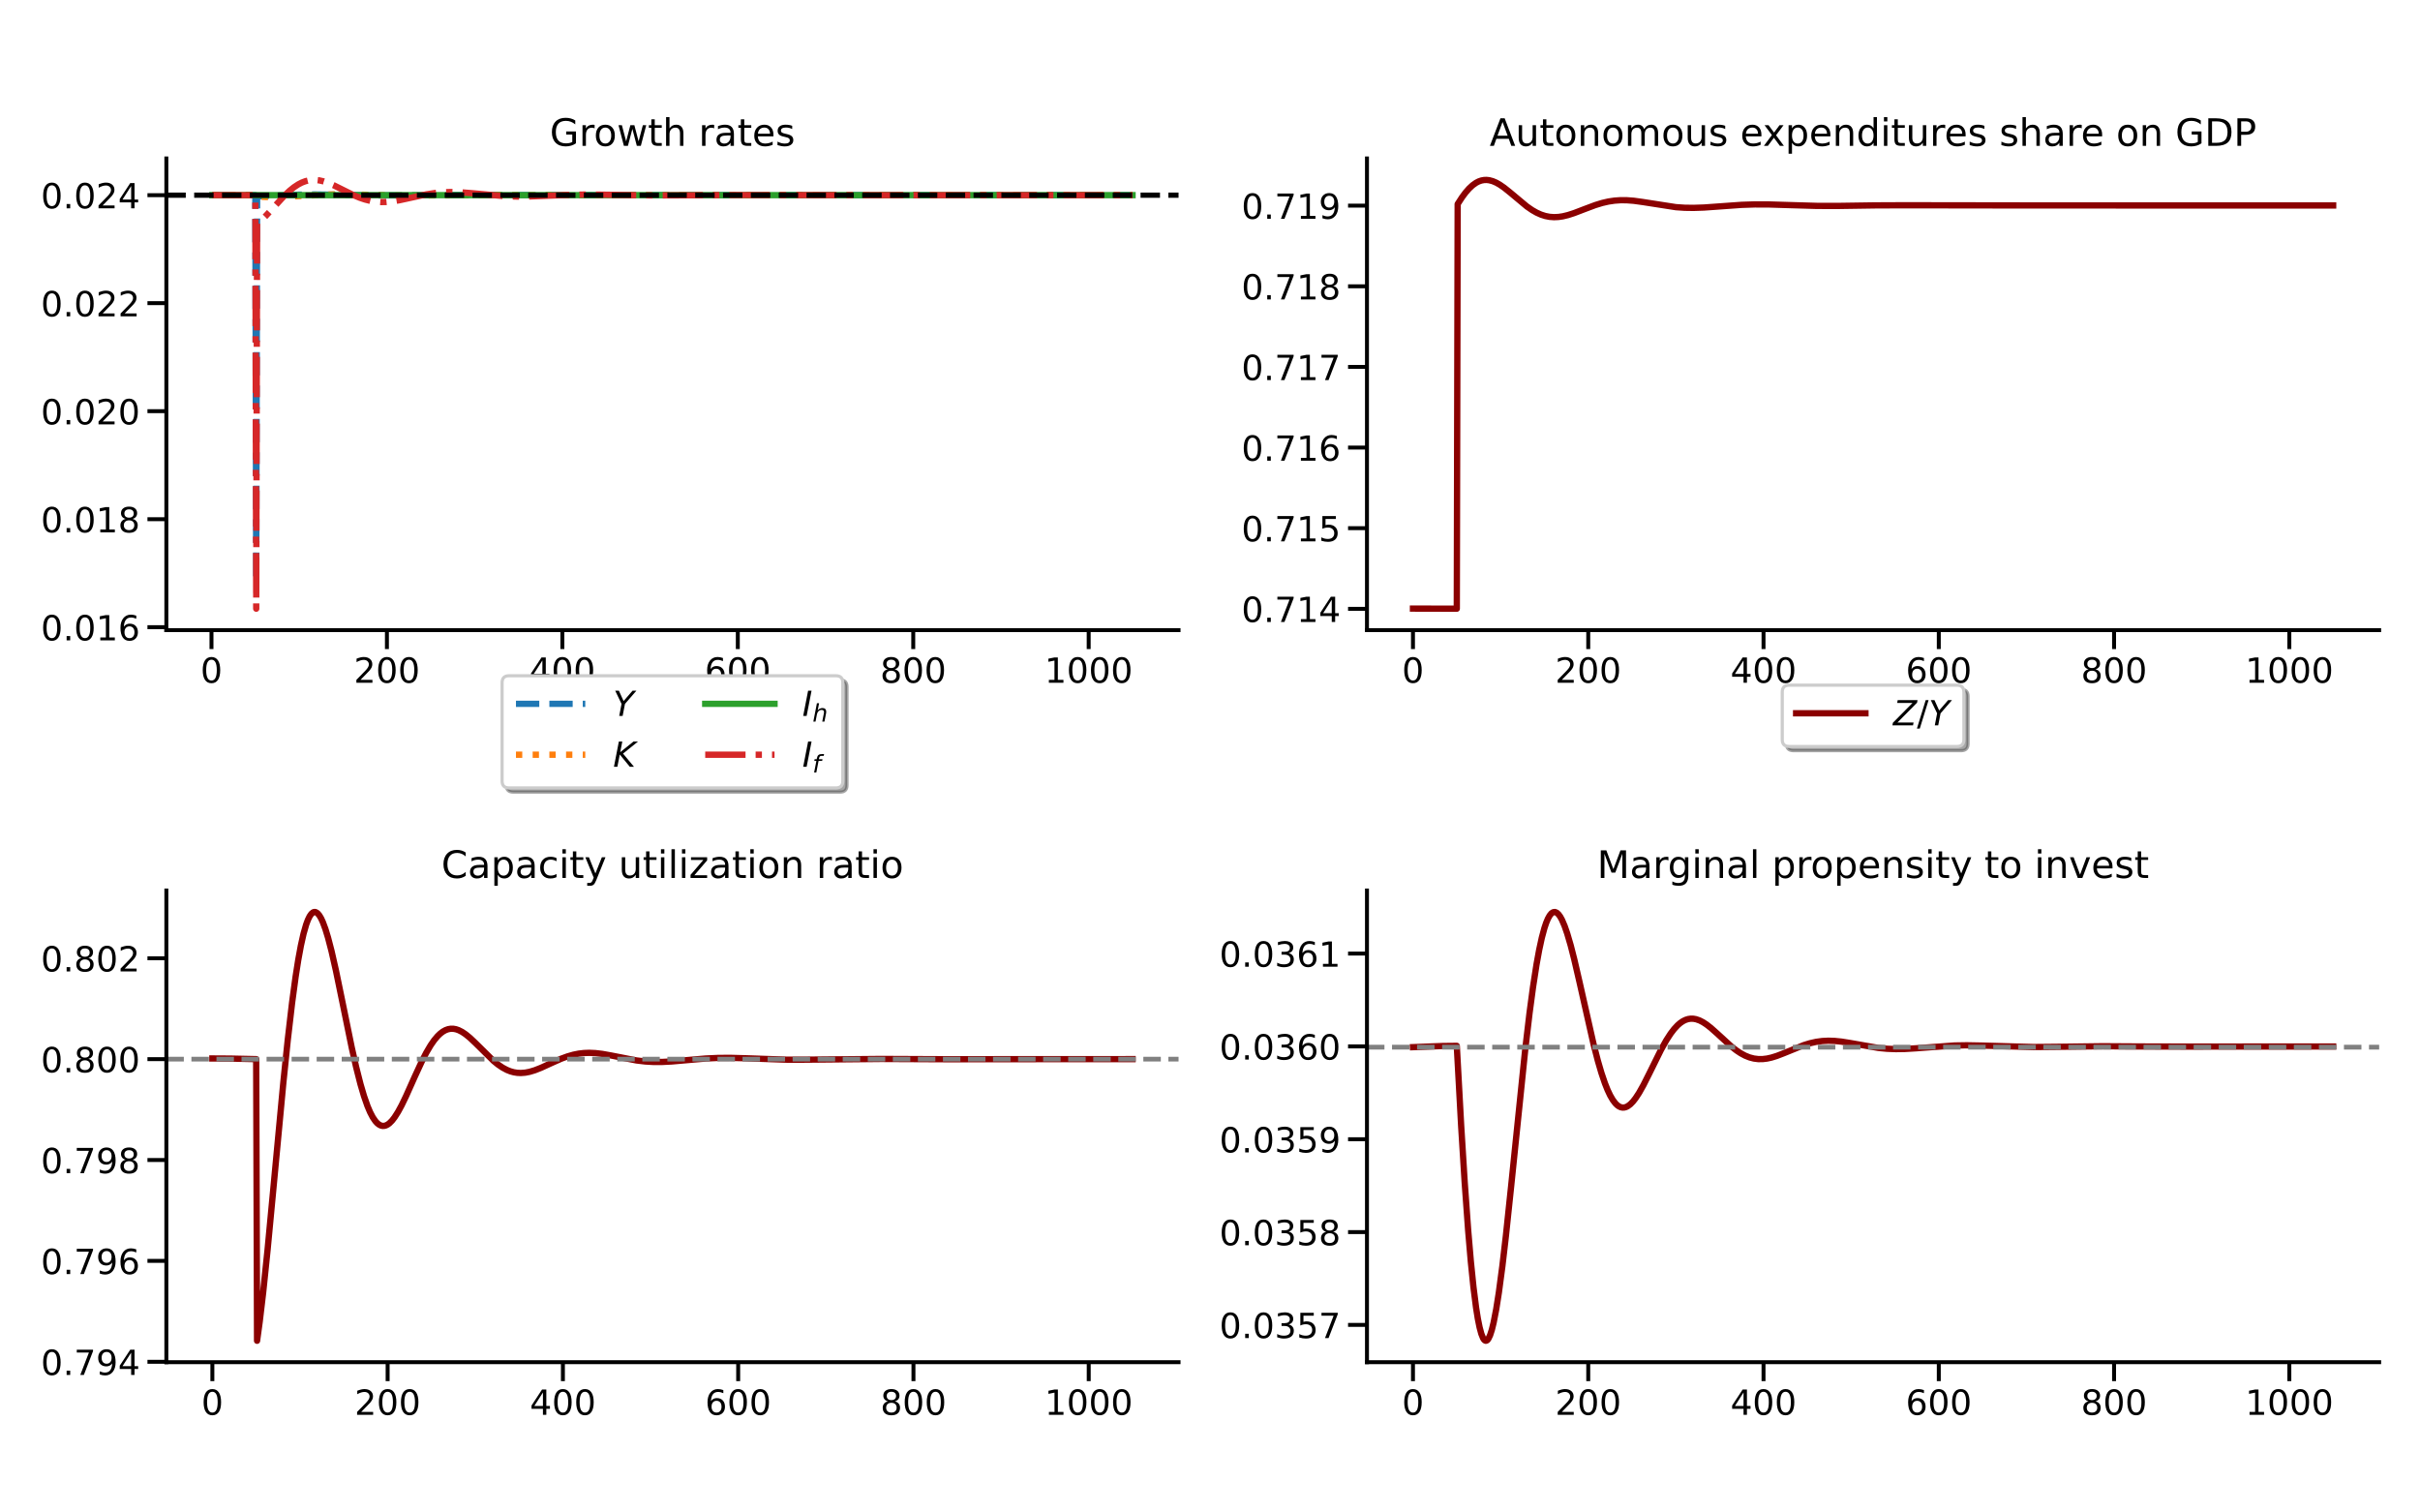 <?xml version="1.0" encoding="utf-8" standalone="no"?>
<!DOCTYPE svg PUBLIC "-//W3C//DTD SVG 1.1//EN"
  "http://www.w3.org/Graphics/SVG/1.1/DTD/svg11.dtd">
<!-- Created with matplotlib (https://matplotlib.org/) -->
<svg height="720pt" version="1.1" viewBox="0 0 1152 720" width="1152pt" xmlns="http://www.w3.org/2000/svg" xmlns:xlink="http://www.w3.org/1999/xlink">
 <defs>
  <style type="text/css">
*{stroke-linecap:butt;stroke-linejoin:round;}
  </style>
 </defs>
 <g id="figure_1">
  <g id="patch_1">
   <path d="M 0 720 
L 1152 720 
L 1152 0 
L 0 0 
z
" style="fill:#ffffff;"/>
  </g>
  <g id="axes_1">
   <g id="patch_2">
    <path d="M 79.19 299.967 
L 561.03 299.967 
L 561.03 75.44 
L 79.19 75.44 
z
" style="fill:#ffffff;"/>
   </g>
   <g id="matplotlib.axis_1">
    <g id="xtick_1">
     <g id="line2d_1">
      <defs>
       <path d="M 0 0 
L 0 9 
" id="m50949c159d" style="stroke:#000000;stroke-width:1.875;"/>
      </defs>
      <g>
       <use style="stroke:#000000;stroke-width:1.875;" x="100.674" xlink:href="#m50949c159d" y="299.967"/>
      </g>
     </g>
     <g id="text_1">
      <!-- 0 -->
      <defs>
       <path d="M 31.781 66.406 
Q 24.172 66.406 20.328 58.906 
Q 16.5 51.422 16.5 36.375 
Q 16.5 21.391 20.328 13.891 
Q 24.172 6.391 31.781 6.391 
Q 39.453 6.391 43.281 13.891 
Q 47.125 21.391 47.125 36.375 
Q 47.125 51.422 43.281 58.906 
Q 39.453 66.406 31.781 66.406 
z
M 31.781 74.219 
Q 44.047 74.219 50.516 64.516 
Q 56.984 54.828 56.984 36.375 
Q 56.984 17.969 50.516 8.266 
Q 44.047 -1.422 31.781 -1.422 
Q 19.531 -1.422 13.062 8.266 
Q 6.594 17.969 6.594 36.375 
Q 6.594 54.828 13.062 64.516 
Q 19.531 74.219 31.781 74.219 
z
" id="DejaVuSans-48"/>
      </defs>
      <g transform="translate(95.425 325.005)scale(0.165 -0.165)">
       <use xlink:href="#DejaVuSans-48"/>
      </g>
     </g>
    </g>
    <g id="xtick_2">
     <g id="line2d_2">
      <g>
       <use style="stroke:#000000;stroke-width:1.875;" x="184.189" xlink:href="#m50949c159d" y="299.967"/>
      </g>
     </g>
     <g id="text_2">
      <!-- 200 -->
      <defs>
       <path d="M 19.188 8.297 
L 53.609 8.297 
L 53.609 0 
L 7.328 0 
L 7.328 8.297 
Q 12.938 14.109 22.625 23.891 
Q 32.328 33.688 34.812 36.531 
Q 39.547 41.844 41.422 45.531 
Q 43.312 49.219 43.312 52.781 
Q 43.312 58.594 39.234 62.25 
Q 35.156 65.922 28.609 65.922 
Q 23.969 65.922 18.812 64.312 
Q 13.672 62.703 7.812 59.422 
L 7.812 69.391 
Q 13.766 71.781 18.938 73 
Q 24.125 74.219 28.422 74.219 
Q 39.75 74.219 46.484 68.547 
Q 53.219 62.891 53.219 53.422 
Q 53.219 48.922 51.531 44.891 
Q 49.859 40.875 45.406 35.406 
Q 44.188 33.984 37.641 27.219 
Q 31.109 20.453 19.188 8.297 
z
" id="DejaVuSans-50"/>
      </defs>
      <g transform="translate(168.442 325.005)scale(0.165 -0.165)">
       <use xlink:href="#DejaVuSans-50"/>
       <use x="63.623" xlink:href="#DejaVuSans-48"/>
       <use x="127.246" xlink:href="#DejaVuSans-48"/>
      </g>
     </g>
    </g>
    <g id="xtick_3">
     <g id="line2d_3">
      <g>
       <use style="stroke:#000000;stroke-width:1.875;" x="267.704" xlink:href="#m50949c159d" y="299.967"/>
      </g>
     </g>
     <g id="text_3">
      <!-- 400 -->
      <defs>
       <path d="M 37.797 64.312 
L 12.891 25.391 
L 37.797 25.391 
z
M 35.203 72.906 
L 47.609 72.906 
L 47.609 25.391 
L 58.016 25.391 
L 58.016 17.188 
L 47.609 17.188 
L 47.609 0 
L 37.797 0 
L 37.797 17.188 
L 4.891 17.188 
L 4.891 26.703 
z
" id="DejaVuSans-52"/>
      </defs>
      <g transform="translate(251.957 325.005)scale(0.165 -0.165)">
       <use xlink:href="#DejaVuSans-52"/>
       <use x="63.623" xlink:href="#DejaVuSans-48"/>
       <use x="127.246" xlink:href="#DejaVuSans-48"/>
      </g>
     </g>
    </g>
    <g id="xtick_4">
     <g id="line2d_4">
      <g>
       <use style="stroke:#000000;stroke-width:1.875;" x="351.219" xlink:href="#m50949c159d" y="299.967"/>
      </g>
     </g>
     <g id="text_4">
      <!-- 600 -->
      <defs>
       <path d="M 33.016 40.375 
Q 26.375 40.375 22.484 35.828 
Q 18.609 31.297 18.609 23.391 
Q 18.609 15.531 22.484 10.953 
Q 26.375 6.391 33.016 6.391 
Q 39.656 6.391 43.531 10.953 
Q 47.406 15.531 47.406 23.391 
Q 47.406 31.297 43.531 35.828 
Q 39.656 40.375 33.016 40.375 
z
M 52.594 71.297 
L 52.594 62.312 
Q 48.875 64.062 45.094 64.984 
Q 41.312 65.922 37.594 65.922 
Q 27.828 65.922 22.672 59.328 
Q 17.531 52.734 16.797 39.406 
Q 19.672 43.656 24.016 45.922 
Q 28.375 48.188 33.594 48.188 
Q 44.578 48.188 50.953 41.516 
Q 57.328 34.859 57.328 23.391 
Q 57.328 12.156 50.688 5.359 
Q 44.047 -1.422 33.016 -1.422 
Q 20.359 -1.422 13.672 8.266 
Q 6.984 17.969 6.984 36.375 
Q 6.984 53.656 15.188 63.938 
Q 23.391 74.219 37.203 74.219 
Q 40.922 74.219 44.703 73.484 
Q 48.484 72.75 52.594 71.297 
z
" id="DejaVuSans-54"/>
      </defs>
      <g transform="translate(335.472 325.005)scale(0.165 -0.165)">
       <use xlink:href="#DejaVuSans-54"/>
       <use x="63.623" xlink:href="#DejaVuSans-48"/>
       <use x="127.246" xlink:href="#DejaVuSans-48"/>
      </g>
     </g>
    </g>
    <g id="xtick_5">
     <g id="line2d_5">
      <g>
       <use style="stroke:#000000;stroke-width:1.875;" x="434.734" xlink:href="#m50949c159d" y="299.967"/>
      </g>
     </g>
     <g id="text_5">
      <!-- 800 -->
      <defs>
       <path d="M 31.781 34.625 
Q 24.75 34.625 20.719 30.859 
Q 16.703 27.094 16.703 20.516 
Q 16.703 13.922 20.719 10.156 
Q 24.75 6.391 31.781 6.391 
Q 38.812 6.391 42.859 10.172 
Q 46.922 13.969 46.922 20.516 
Q 46.922 27.094 42.891 30.859 
Q 38.875 34.625 31.781 34.625 
z
M 21.922 38.812 
Q 15.578 40.375 12.031 44.719 
Q 8.5 49.078 8.5 55.328 
Q 8.5 64.062 14.719 69.141 
Q 20.953 74.219 31.781 74.219 
Q 42.672 74.219 48.875 69.141 
Q 55.078 64.062 55.078 55.328 
Q 55.078 49.078 51.531 44.719 
Q 48 40.375 41.703 38.812 
Q 48.828 37.156 52.797 32.312 
Q 56.781 27.484 56.781 20.516 
Q 56.781 9.906 50.312 4.234 
Q 43.844 -1.422 31.781 -1.422 
Q 19.734 -1.422 13.25 4.234 
Q 6.781 9.906 6.781 20.516 
Q 6.781 27.484 10.781 32.312 
Q 14.797 37.156 21.922 38.812 
z
M 18.312 54.391 
Q 18.312 48.734 21.844 45.562 
Q 25.391 42.391 31.781 42.391 
Q 38.141 42.391 41.719 45.562 
Q 45.312 48.734 45.312 54.391 
Q 45.312 60.062 41.719 63.234 
Q 38.141 66.406 31.781 66.406 
Q 25.391 66.406 21.844 63.234 
Q 18.312 60.062 18.312 54.391 
z
" id="DejaVuSans-56"/>
      </defs>
      <g transform="translate(418.987 325.005)scale(0.165 -0.165)">
       <use xlink:href="#DejaVuSans-56"/>
       <use x="63.623" xlink:href="#DejaVuSans-48"/>
       <use x="127.246" xlink:href="#DejaVuSans-48"/>
      </g>
     </g>
    </g>
    <g id="xtick_6">
     <g id="line2d_6">
      <g>
       <use style="stroke:#000000;stroke-width:1.875;" x="518.249" xlink:href="#m50949c159d" y="299.967"/>
      </g>
     </g>
     <g id="text_6">
      <!-- 1000 -->
      <defs>
       <path d="M 12.406 8.297 
L 28.516 8.297 
L 28.516 63.922 
L 10.984 60.406 
L 10.984 69.391 
L 28.422 72.906 
L 38.281 72.906 
L 38.281 8.297 
L 54.391 8.297 
L 54.391 0 
L 12.406 0 
z
" id="DejaVuSans-49"/>
      </defs>
      <g transform="translate(497.253 325.005)scale(0.165 -0.165)">
       <use xlink:href="#DejaVuSans-49"/>
       <use x="63.623" xlink:href="#DejaVuSans-48"/>
       <use x="127.246" xlink:href="#DejaVuSans-48"/>
       <use x="190.869" xlink:href="#DejaVuSans-48"/>
      </g>
     </g>
    </g>
   </g>
   <g id="matplotlib.axis_2">
    <g id="ytick_1">
     <g id="line2d_7">
      <defs>
       <path d="M 0 0 
L -9 0 
" id="m1ddc5da72d" style="stroke:#000000;stroke-width:1.875;"/>
      </defs>
      <g>
       <use style="stroke:#000000;stroke-width:1.875;" x="79.19" xlink:href="#m1ddc5da72d" y="298.568"/>
      </g>
     </g>
     <g id="text_7">
      <!-- 0.016 -->
      <defs>
       <path d="M 10.688 12.406 
L 21 12.406 
L 21 0 
L 10.688 0 
z
" id="DejaVuSans-46"/>
      </defs>
      <g transform="translate(19.454 304.837)scale(0.165 -0.165)">
       <use xlink:href="#DejaVuSans-48"/>
       <use x="63.623" xlink:href="#DejaVuSans-46"/>
       <use x="95.41" xlink:href="#DejaVuSans-48"/>
       <use x="159.033" xlink:href="#DejaVuSans-49"/>
       <use x="222.656" xlink:href="#DejaVuSans-54"/>
      </g>
     </g>
    </g>
    <g id="ytick_2">
     <g id="line2d_8">
      <g>
       <use style="stroke:#000000;stroke-width:1.875;" x="79.19" xlink:href="#m1ddc5da72d" y="247.152"/>
      </g>
     </g>
     <g id="text_8">
      <!-- 0.018 -->
      <g transform="translate(19.454 253.421)scale(0.165 -0.165)">
       <use xlink:href="#DejaVuSans-48"/>
       <use x="63.623" xlink:href="#DejaVuSans-46"/>
       <use x="95.41" xlink:href="#DejaVuSans-48"/>
       <use x="159.033" xlink:href="#DejaVuSans-49"/>
       <use x="222.656" xlink:href="#DejaVuSans-56"/>
      </g>
     </g>
    </g>
    <g id="ytick_3">
     <g id="line2d_9">
      <g>
       <use style="stroke:#000000;stroke-width:1.875;" x="79.19" xlink:href="#m1ddc5da72d" y="195.736"/>
      </g>
     </g>
     <g id="text_9">
      <!-- 0.020 -->
      <g transform="translate(19.454 202.004)scale(0.165 -0.165)">
       <use xlink:href="#DejaVuSans-48"/>
       <use x="63.623" xlink:href="#DejaVuSans-46"/>
       <use x="95.41" xlink:href="#DejaVuSans-48"/>
       <use x="159.033" xlink:href="#DejaVuSans-50"/>
       <use x="222.656" xlink:href="#DejaVuSans-48"/>
      </g>
     </g>
    </g>
    <g id="ytick_4">
     <g id="line2d_10">
      <g>
       <use style="stroke:#000000;stroke-width:1.875;" x="79.19" xlink:href="#m1ddc5da72d" y="144.319"/>
      </g>
     </g>
     <g id="text_10">
      <!-- 0.022 -->
      <g transform="translate(19.454 150.588)scale(0.165 -0.165)">
       <use xlink:href="#DejaVuSans-48"/>
       <use x="63.623" xlink:href="#DejaVuSans-46"/>
       <use x="95.41" xlink:href="#DejaVuSans-48"/>
       <use x="159.033" xlink:href="#DejaVuSans-50"/>
       <use x="222.656" xlink:href="#DejaVuSans-50"/>
      </g>
     </g>
    </g>
    <g id="ytick_5">
     <g id="line2d_11">
      <g>
       <use style="stroke:#000000;stroke-width:1.875;" x="79.19" xlink:href="#m1ddc5da72d" y="92.903"/>
      </g>
     </g>
     <g id="text_11">
      <!-- 0.024 -->
      <g transform="translate(19.454 99.172)scale(0.165 -0.165)">
       <use xlink:href="#DejaVuSans-48"/>
       <use x="63.623" xlink:href="#DejaVuSans-46"/>
       <use x="95.41" xlink:href="#DejaVuSans-48"/>
       <use x="159.033" xlink:href="#DejaVuSans-50"/>
       <use x="222.656" xlink:href="#DejaVuSans-52"/>
      </g>
     </g>
    </g>
   </g>
   <g id="line2d_12">
    <path clip-path="url(#p4438f5bdc1)" d="M 101.092 92.902 
L 121.553 92.903 
L 121.971 276.626 
L 122.388 93.551 
L 131.575 93.108 
L 142.014 92.66 
L 149.948 92.558 
L 159.135 92.685 
L 180.431 93.058 
L 193.794 92.981 
L 217.178 92.833 
L 326.165 92.906 
L 539.128 92.903 
L 539.128 92.903 
" style="fill:none;stroke:#1f77b4;stroke-dasharray:11.1,4.8;stroke-dashoffset:0;stroke-width:3;"/>
   </g>
   <g id="line2d_13">
    <path clip-path="url(#p4438f5bdc1)" d="M 101.092 92.903 
L 121.553 92.901 
L 121.971 93.565 
L 126.564 93.797 
L 131.575 93.814 
L 137.421 93.59 
L 159.135 92.498 
L 166.234 92.51 
L 177.091 92.79 
L 190.035 93.073 
L 200.892 93.065 
L 235.551 92.838 
L 272.298 92.922 
L 316.561 92.908 
L 451.855 92.903 
L 539.128 92.903 
L 539.128 92.903 
" style="fill:none;stroke:#ff7f0e;stroke-dasharray:3,4.95;stroke-dashoffset:0;stroke-width:3;"/>
   </g>
   <g id="line2d_14">
    <path clip-path="url(#p4438f5bdc1)" d="M 101.092 92.903 
L 539.128 92.903 
L 539.128 92.903 
" style="fill:none;stroke:#2ca02c;stroke-linecap:square;stroke-width:3;"/>
   </g>
   <g id="line2d_15">
    <path clip-path="url(#p4438f5bdc1)" d="M 101.092 92.87 
L 121.553 92.903 
L 121.971 289.761 
L 122.388 106.496 
L 124.058 105.147 
L 126.146 103.165 
L 129.069 100.038 
L 135.333 93.194 
L 137.838 90.823 
L 139.926 89.137 
L 142.014 87.763 
L 143.684 86.905 
L 145.355 86.271 
L 147.025 85.86 
L 148.695 85.665 
L 150.366 85.676 
L 152.036 85.876 
L 154.124 86.363 
L 156.212 87.07 
L 158.717 88.137 
L 162.475 90 
L 168.321 92.912 
L 171.244 94.136 
L 173.75 94.981 
L 176.255 95.61 
L 178.761 96.011 
L 181.266 96.187 
L 183.772 96.154 
L 186.695 95.885 
L 190.035 95.342 
L 194.629 94.347 
L 202.98 92.515 
L 207.156 91.867 
L 210.914 91.519 
L 214.672 91.402 
L 218.848 91.513 
L 223.859 91.894 
L 240.98 93.434 
L 246.408 93.582 
L 252.254 93.517 
L 260.606 93.174 
L 273.133 92.674 
L 281.067 92.593 
L 291.089 92.732 
L 310.715 93.041 
L 324.495 92.974 
L 349.131 92.842 
L 429.723 92.903 
L 539.128 92.903 
L 539.128 92.903 
" style="fill:none;stroke:#d62728;stroke-dasharray:19.2,4.8,3,4.8;stroke-dashoffset:0;stroke-width:3;"/>
   </g>
   <g id="line2d_16">
    <path clip-path="url(#p4438f5bdc1)" d="M 79.19 92.903 
L 561.03 92.903 
" style="fill:none;stroke:#000000;stroke-dasharray:9.25,4;stroke-dashoffset:0;stroke-width:2.5;"/>
   </g>
   <g id="patch_3">
    <path d="M 79.19 299.967 
L 79.19 75.44 
" style="fill:none;stroke:#000000;stroke-linecap:square;stroke-linejoin:miter;stroke-width:1.875;"/>
   </g>
   <g id="patch_4">
    <path d="M 79.19 299.967 
L 561.03 299.967 
" style="fill:none;stroke:#000000;stroke-linecap:square;stroke-linejoin:miter;stroke-width:1.875;"/>
   </g>
   <g id="text_12">
    <!-- Growth rates -->
    <defs>
     <path d="M 59.516 10.406 
L 59.516 29.984 
L 43.406 29.984 
L 43.406 38.094 
L 69.281 38.094 
L 69.281 6.781 
Q 63.578 2.734 56.688 0.656 
Q 49.812 -1.422 42 -1.422 
Q 24.906 -1.422 15.25 8.562 
Q 5.609 18.562 5.609 36.375 
Q 5.609 54.25 15.25 64.234 
Q 24.906 74.219 42 74.219 
Q 49.125 74.219 55.547 72.453 
Q 61.969 70.703 67.391 67.281 
L 67.391 56.781 
Q 61.922 61.422 55.766 63.766 
Q 49.609 66.109 42.828 66.109 
Q 29.438 66.109 22.719 58.641 
Q 16.016 51.172 16.016 36.375 
Q 16.016 21.625 22.719 14.156 
Q 29.438 6.688 42.828 6.688 
Q 48.047 6.688 52.141 7.594 
Q 56.25 8.5 59.516 10.406 
z
" id="DejaVuSans-71"/>
     <path d="M 41.109 46.297 
Q 39.594 47.172 37.812 47.578 
Q 36.031 48 33.891 48 
Q 26.266 48 22.188 43.047 
Q 18.109 38.094 18.109 28.812 
L 18.109 0 
L 9.078 0 
L 9.078 54.688 
L 18.109 54.688 
L 18.109 46.188 
Q 20.953 51.172 25.484 53.578 
Q 30.031 56 36.531 56 
Q 37.453 56 38.578 55.875 
Q 39.703 55.766 41.062 55.516 
z
" id="DejaVuSans-114"/>
     <path d="M 30.609 48.391 
Q 23.391 48.391 19.188 42.75 
Q 14.984 37.109 14.984 27.297 
Q 14.984 17.484 19.156 11.844 
Q 23.344 6.203 30.609 6.203 
Q 37.797 6.203 41.984 11.859 
Q 46.188 17.531 46.188 27.297 
Q 46.188 37.016 41.984 42.703 
Q 37.797 48.391 30.609 48.391 
z
M 30.609 56 
Q 42.328 56 49.016 48.375 
Q 55.719 40.766 55.719 27.297 
Q 55.719 13.875 49.016 6.219 
Q 42.328 -1.422 30.609 -1.422 
Q 18.844 -1.422 12.172 6.219 
Q 5.516 13.875 5.516 27.297 
Q 5.516 40.766 12.172 48.375 
Q 18.844 56 30.609 56 
z
" id="DejaVuSans-111"/>
     <path d="M 4.203 54.688 
L 13.188 54.688 
L 24.422 12.016 
L 35.594 54.688 
L 46.188 54.688 
L 57.422 12.016 
L 68.609 54.688 
L 77.594 54.688 
L 63.281 0 
L 52.688 0 
L 40.922 44.828 
L 29.109 0 
L 18.5 0 
z
" id="DejaVuSans-119"/>
     <path d="M 18.312 70.219 
L 18.312 54.688 
L 36.812 54.688 
L 36.812 47.703 
L 18.312 47.703 
L 18.312 18.016 
Q 18.312 11.328 20.141 9.422 
Q 21.969 7.516 27.594 7.516 
L 36.812 7.516 
L 36.812 0 
L 27.594 0 
Q 17.188 0 13.234 3.875 
Q 9.281 7.766 9.281 18.016 
L 9.281 47.703 
L 2.688 47.703 
L 2.688 54.688 
L 9.281 54.688 
L 9.281 70.219 
z
" id="DejaVuSans-116"/>
     <path d="M 54.891 33.016 
L 54.891 0 
L 45.906 0 
L 45.906 32.719 
Q 45.906 40.484 42.875 44.328 
Q 39.844 48.188 33.797 48.188 
Q 26.516 48.188 22.312 43.547 
Q 18.109 38.922 18.109 30.906 
L 18.109 0 
L 9.078 0 
L 9.078 75.984 
L 18.109 75.984 
L 18.109 46.188 
Q 21.344 51.125 25.703 53.562 
Q 30.078 56 35.797 56 
Q 45.219 56 50.047 50.172 
Q 54.891 44.344 54.891 33.016 
z
" id="DejaVuSans-104"/>
     <path id="DejaVuSans-32"/>
     <path d="M 34.281 27.484 
Q 23.391 27.484 19.188 25 
Q 14.984 22.516 14.984 16.5 
Q 14.984 11.719 18.141 8.906 
Q 21.297 6.109 26.703 6.109 
Q 34.188 6.109 38.703 11.406 
Q 43.219 16.703 43.219 25.484 
L 43.219 27.484 
z
M 52.203 31.203 
L 52.203 0 
L 43.219 0 
L 43.219 8.297 
Q 40.141 3.328 35.547 0.953 
Q 30.953 -1.422 24.312 -1.422 
Q 15.922 -1.422 10.953 3.297 
Q 6 8.016 6 15.922 
Q 6 25.141 12.172 29.828 
Q 18.359 34.516 30.609 34.516 
L 43.219 34.516 
L 43.219 35.406 
Q 43.219 41.609 39.141 45 
Q 35.062 48.391 27.688 48.391 
Q 23 48.391 18.547 47.266 
Q 14.109 46.141 10.016 43.891 
L 10.016 52.203 
Q 14.938 54.109 19.578 55.047 
Q 24.219 56 28.609 56 
Q 40.484 56 46.344 49.844 
Q 52.203 43.703 52.203 31.203 
z
" id="DejaVuSans-97"/>
     <path d="M 56.203 29.594 
L 56.203 25.203 
L 14.891 25.203 
Q 15.484 15.922 20.484 11.062 
Q 25.484 6.203 34.422 6.203 
Q 39.594 6.203 44.453 7.469 
Q 49.312 8.734 54.109 11.281 
L 54.109 2.781 
Q 49.266 0.734 44.188 -0.344 
Q 39.109 -1.422 33.891 -1.422 
Q 20.797 -1.422 13.156 6.188 
Q 5.516 13.812 5.516 26.812 
Q 5.516 40.234 12.766 48.109 
Q 20.016 56 32.328 56 
Q 43.359 56 49.781 48.891 
Q 56.203 41.797 56.203 29.594 
z
M 47.219 32.234 
Q 47.125 39.594 43.094 43.984 
Q 39.062 48.391 32.422 48.391 
Q 24.906 48.391 20.391 44.141 
Q 15.875 39.891 15.188 32.172 
z
" id="DejaVuSans-101"/>
     <path d="M 44.281 53.078 
L 44.281 44.578 
Q 40.484 46.531 36.375 47.5 
Q 32.281 48.484 27.875 48.484 
Q 21.188 48.484 17.844 46.438 
Q 14.5 44.391 14.5 40.281 
Q 14.5 37.156 16.891 35.375 
Q 19.281 33.594 26.516 31.984 
L 29.594 31.297 
Q 39.156 29.25 43.188 25.516 
Q 47.219 21.781 47.219 15.094 
Q 47.219 7.469 41.188 3.016 
Q 35.156 -1.422 24.609 -1.422 
Q 20.219 -1.422 15.453 -0.562 
Q 10.688 0.297 5.422 2 
L 5.422 11.281 
Q 10.406 8.688 15.234 7.391 
Q 20.062 6.109 24.812 6.109 
Q 31.156 6.109 34.562 8.281 
Q 37.984 10.453 37.984 14.406 
Q 37.984 18.062 35.516 20.016 
Q 33.062 21.969 24.703 23.781 
L 21.578 24.516 
Q 13.234 26.266 9.516 29.906 
Q 5.812 33.547 5.812 39.891 
Q 5.812 47.609 11.281 51.797 
Q 16.75 56 26.812 56 
Q 31.781 56 36.172 55.266 
Q 40.578 54.547 44.281 53.078 
z
" id="DejaVuSans-115"/>
    </defs>
    <g transform="translate(261.71 69.44)scale(0.18 -0.18)">
     <use xlink:href="#DejaVuSans-71"/>
     <use x="77.49" xlink:href="#DejaVuSans-114"/>
     <use x="116.354" xlink:href="#DejaVuSans-111"/>
     <use x="177.535" xlink:href="#DejaVuSans-119"/>
     <use x="259.322" xlink:href="#DejaVuSans-116"/>
     <use x="298.531" xlink:href="#DejaVuSans-104"/>
     <use x="361.91" xlink:href="#DejaVuSans-32"/>
     <use x="393.697" xlink:href="#DejaVuSans-114"/>
     <use x="434.811" xlink:href="#DejaVuSans-97"/>
     <use x="496.09" xlink:href="#DejaVuSans-116"/>
     <use x="535.299" xlink:href="#DejaVuSans-101"/>
     <use x="596.822" xlink:href="#DejaVuSans-115"/>
    </g>
   </g>
   <g id="legend_1">
    <g id="patch_5">
     <path d="M 244.312 377.077 
L 399.908 377.077 
Q 403.207 377.077 403.207 373.777 
L 403.207 326.989 
Q 403.207 323.689 399.908 323.689 
L 244.312 323.689 
Q 241.012 323.689 241.012 326.989 
L 241.012 373.777 
Q 241.012 377.077 244.312 377.077 
z
" style="fill:#4c4c4c;opacity:0.5;stroke:#4c4c4c;stroke-linejoin:miter;stroke-width:1.5;"/>
    </g>
    <g id="patch_6">
     <path d="M 242.312 375.077 
L 397.908 375.077 
Q 401.207 375.077 401.207 371.777 
L 401.207 324.989 
Q 401.207 321.689 397.908 321.689 
L 242.312 321.689 
Q 239.012 321.689 239.012 324.989 
L 239.012 371.777 
Q 239.012 375.077 242.312 375.077 
z
" style="fill:#ffffff;stroke:#cccccc;stroke-linejoin:miter;stroke-width:1.5;"/>
    </g>
    <g id="line2d_17">
     <path d="M 245.613 335.051 
L 278.613 335.051 
" style="fill:none;stroke:#1f77b4;stroke-dasharray:11.1,4.8;stroke-dashoffset:0;stroke-width:3;"/>
    </g>
    <g id="line2d_18"/>
    <g id="text_13">
     <!-- $Y$ -->
     <defs>
      <path d="M 6.297 72.906 
L 16.891 72.906 
L 30.516 42.922 
L 56.5 72.906 
L 67.578 72.906 
L 34.516 34.719 
L 27.781 0 
L 17.922 0 
L 24.609 34.719 
z
" id="DejaVuSans-Oblique-89"/>
     </defs>
     <g transform="translate(291.812 340.826)scale(0.165 -0.165)">
      <use transform="translate(0 0.094)" xlink:href="#DejaVuSans-Oblique-89"/>
     </g>
    </g>
    <g id="line2d_19">
     <path d="M 245.613 359.27 
L 278.613 359.27 
" style="fill:none;stroke:#ff7f0e;stroke-dasharray:3,4.95;stroke-dashoffset:0;stroke-width:3;"/>
    </g>
    <g id="line2d_20"/>
    <g id="text_14">
     <!-- $K$ -->
     <defs>
      <path d="M 16.891 72.906 
L 26.812 72.906 
L 20.797 42.188 
L 59.078 72.906 
L 72.219 72.906 
L 28.906 38.094 
L 60.594 0 
L 48.578 0 
L 19.484 35.5 
L 12.594 0 
L 2.688 0 
z
" id="DejaVuSans-Oblique-75"/>
     </defs>
     <g transform="translate(291.812 365.045)scale(0.165 -0.165)">
      <use transform="translate(0 0.094)" xlink:href="#DejaVuSans-Oblique-75"/>
     </g>
    </g>
    <g id="line2d_21">
     <path d="M 335.702 335.051 
L 368.702 335.051 
" style="fill:none;stroke:#2ca02c;stroke-linecap:square;stroke-width:3;"/>
    </g>
    <g id="line2d_22"/>
    <g id="text_15">
     <!-- $I_h$ -->
     <defs>
      <path d="M 16.891 72.906 
L 26.812 72.906 
L 12.594 0 
L 2.688 0 
z
" id="DejaVuSans-Oblique-73"/>
      <path d="M 55.719 33.016 
L 49.312 0 
L 40.281 0 
L 46.688 32.672 
Q 47.125 34.969 47.359 36.719 
Q 47.609 38.484 47.609 39.5 
Q 47.609 43.609 45.016 45.891 
Q 42.438 48.188 37.797 48.188 
Q 30.562 48.188 25.266 43.297 
Q 19.969 38.422 18.406 30.328 
L 12.5 0 
L 3.516 0 
L 18.312 75.984 
L 27.297 75.984 
L 21.484 46.094 
Q 24.906 50.688 30.219 53.344 
Q 35.547 56 41.406 56 
Q 48.641 56 52.609 52.094 
Q 56.594 48.188 56.594 41.109 
Q 56.594 39.359 56.375 37.359 
Q 56.156 35.359 55.719 33.016 
z
" id="DejaVuSans-Oblique-104"/>
     </defs>
     <g transform="translate(381.902 340.826)scale(0.165 -0.165)">
      <use transform="translate(0 0.094)" xlink:href="#DejaVuSans-Oblique-73"/>
      <use transform="translate(29.492 -16.312)scale(0.7)" xlink:href="#DejaVuSans-Oblique-104"/>
     </g>
    </g>
    <g id="line2d_23">
     <path d="M 335.702 359.27 
L 368.702 359.27 
" style="fill:none;stroke:#d62728;stroke-dasharray:19.2,4.8,3,4.8;stroke-dashoffset:0;stroke-width:3;"/>
    </g>
    <g id="line2d_24"/>
    <g id="text_16">
     <!-- $I_f$ -->
     <defs>
      <path d="M 47.797 75.984 
L 46.391 68.5 
L 37.797 68.5 
Q 32.906 68.5 30.688 66.578 
Q 28.469 64.656 27.391 59.516 
L 26.422 54.688 
L 41.219 54.688 
L 39.891 47.703 
L 25.094 47.703 
L 15.828 0 
L 6.781 0 
L 16.109 47.703 
L 7.516 47.703 
L 8.797 54.688 
L 17.391 54.688 
L 18.109 58.5 
Q 19.969 68.172 24.625 72.078 
Q 29.297 75.984 39.312 75.984 
z
" id="DejaVuSans-Oblique-102"/>
     </defs>
     <g transform="translate(381.902 365.045)scale(0.165 -0.165)">
      <use transform="translate(0 0.094)" xlink:href="#DejaVuSans-Oblique-73"/>
      <use transform="translate(29.492 -16.312)scale(0.7)" xlink:href="#DejaVuSans-Oblique-102"/>
     </g>
    </g>
   </g>
  </g>
  <g id="axes_2">
   <g id="patch_7">
    <path d="M 650.72 299.967 
L 1132.56 299.967 
L 1132.56 75.44 
L 650.72 75.44 
z
" style="fill:#ffffff;"/>
   </g>
   <g id="matplotlib.axis_3">
    <g id="xtick_7">
     <g id="line2d_25">
      <g>
       <use style="stroke:#000000;stroke-width:1.875;" x="672.622" xlink:href="#m50949c159d" y="299.967"/>
      </g>
     </g>
     <g id="text_17">
      <!-- 0 -->
      <g transform="translate(667.373 325.005)scale(0.165 -0.165)">
       <use xlink:href="#DejaVuSans-48"/>
      </g>
     </g>
    </g>
    <g id="xtick_8">
     <g id="line2d_26">
      <g>
       <use style="stroke:#000000;stroke-width:1.875;" x="756.057" xlink:href="#m50949c159d" y="299.967"/>
      </g>
     </g>
     <g id="text_18">
      <!-- 200 -->
      <g transform="translate(740.31 325.005)scale(0.165 -0.165)">
       <use xlink:href="#DejaVuSans-50"/>
       <use x="63.623" xlink:href="#DejaVuSans-48"/>
       <use x="127.246" xlink:href="#DejaVuSans-48"/>
      </g>
     </g>
    </g>
    <g id="xtick_9">
     <g id="line2d_27">
      <g>
       <use style="stroke:#000000;stroke-width:1.875;" x="839.493" xlink:href="#m50949c159d" y="299.967"/>
      </g>
     </g>
     <g id="text_19">
      <!-- 400 -->
      <g transform="translate(823.746 325.005)scale(0.165 -0.165)">
       <use xlink:href="#DejaVuSans-52"/>
       <use x="63.623" xlink:href="#DejaVuSans-48"/>
       <use x="127.246" xlink:href="#DejaVuSans-48"/>
      </g>
     </g>
    </g>
    <g id="xtick_10">
     <g id="line2d_28">
      <g>
       <use style="stroke:#000000;stroke-width:1.875;" x="922.928" xlink:href="#m50949c159d" y="299.967"/>
      </g>
     </g>
     <g id="text_20">
      <!-- 600 -->
      <g transform="translate(907.181 325.005)scale(0.165 -0.165)">
       <use xlink:href="#DejaVuSans-54"/>
       <use x="63.623" xlink:href="#DejaVuSans-48"/>
       <use x="127.246" xlink:href="#DejaVuSans-48"/>
      </g>
     </g>
    </g>
    <g id="xtick_11">
     <g id="line2d_29">
      <g>
       <use style="stroke:#000000;stroke-width:1.875;" x="1006.364" xlink:href="#m50949c159d" y="299.967"/>
      </g>
     </g>
     <g id="text_21">
      <!-- 800 -->
      <g transform="translate(990.617 325.005)scale(0.165 -0.165)">
       <use xlink:href="#DejaVuSans-56"/>
       <use x="63.623" xlink:href="#DejaVuSans-48"/>
       <use x="127.246" xlink:href="#DejaVuSans-48"/>
      </g>
     </g>
    </g>
    <g id="xtick_12">
     <g id="line2d_30">
      <g>
       <use style="stroke:#000000;stroke-width:1.875;" x="1089.799" xlink:href="#m50949c159d" y="299.967"/>
      </g>
     </g>
     <g id="text_22">
      <!-- 1000 -->
      <g transform="translate(1068.803 325.005)scale(0.165 -0.165)">
       <use xlink:href="#DejaVuSans-49"/>
       <use x="63.623" xlink:href="#DejaVuSans-48"/>
       <use x="127.246" xlink:href="#DejaVuSans-48"/>
       <use x="190.869" xlink:href="#DejaVuSans-48"/>
      </g>
     </g>
    </g>
   </g>
   <g id="matplotlib.axis_4">
    <g id="ytick_6">
     <g id="line2d_31">
      <g>
       <use style="stroke:#000000;stroke-width:1.875;" x="650.72" xlink:href="#m1ddc5da72d" y="289.819"/>
      </g>
     </g>
     <g id="text_23">
      <!-- 0.714 -->
      <defs>
       <path d="M 8.203 72.906 
L 55.078 72.906 
L 55.078 68.703 
L 28.609 0 
L 18.312 0 
L 43.219 64.594 
L 8.203 64.594 
z
" id="DejaVuSans-55"/>
      </defs>
      <g transform="translate(590.984 296.088)scale(0.165 -0.165)">
       <use xlink:href="#DejaVuSans-48"/>
       <use x="63.623" xlink:href="#DejaVuSans-46"/>
       <use x="95.41" xlink:href="#DejaVuSans-55"/>
       <use x="159.033" xlink:href="#DejaVuSans-49"/>
       <use x="222.656" xlink:href="#DejaVuSans-52"/>
      </g>
     </g>
    </g>
    <g id="ytick_7">
     <g id="line2d_32">
      <g>
       <use style="stroke:#000000;stroke-width:1.875;" x="650.72" xlink:href="#m1ddc5da72d" y="251.434"/>
      </g>
     </g>
     <g id="text_24">
      <!-- 0.715 -->
      <defs>
       <path d="M 10.797 72.906 
L 49.516 72.906 
L 49.516 64.594 
L 19.828 64.594 
L 19.828 46.734 
Q 21.969 47.469 24.109 47.828 
Q 26.266 48.188 28.422 48.188 
Q 40.625 48.188 47.75 41.5 
Q 54.891 34.812 54.891 23.391 
Q 54.891 11.625 47.562 5.094 
Q 40.234 -1.422 26.906 -1.422 
Q 22.312 -1.422 17.547 -0.641 
Q 12.797 0.141 7.719 1.703 
L 7.719 11.625 
Q 12.109 9.234 16.797 8.062 
Q 21.484 6.891 26.703 6.891 
Q 35.156 6.891 40.078 11.328 
Q 45.016 15.766 45.016 23.391 
Q 45.016 31 40.078 35.438 
Q 35.156 39.891 26.703 39.891 
Q 22.75 39.891 18.812 39.016 
Q 14.891 38.141 10.797 36.281 
z
" id="DejaVuSans-53"/>
      </defs>
      <g transform="translate(590.984 257.703)scale(0.165 -0.165)">
       <use xlink:href="#DejaVuSans-48"/>
       <use x="63.623" xlink:href="#DejaVuSans-46"/>
       <use x="95.41" xlink:href="#DejaVuSans-55"/>
       <use x="159.033" xlink:href="#DejaVuSans-49"/>
       <use x="222.656" xlink:href="#DejaVuSans-53"/>
      </g>
     </g>
    </g>
    <g id="ytick_8">
     <g id="line2d_33">
      <g>
       <use style="stroke:#000000;stroke-width:1.875;" x="650.72" xlink:href="#m1ddc5da72d" y="213.049"/>
      </g>
     </g>
     <g id="text_25">
      <!-- 0.716 -->
      <g transform="translate(590.984 219.318)scale(0.165 -0.165)">
       <use xlink:href="#DejaVuSans-48"/>
       <use x="63.623" xlink:href="#DejaVuSans-46"/>
       <use x="95.41" xlink:href="#DejaVuSans-55"/>
       <use x="159.033" xlink:href="#DejaVuSans-49"/>
       <use x="222.656" xlink:href="#DejaVuSans-54"/>
      </g>
     </g>
    </g>
    <g id="ytick_9">
     <g id="line2d_34">
      <g>
       <use style="stroke:#000000;stroke-width:1.875;" x="650.72" xlink:href="#m1ddc5da72d" y="174.664"/>
      </g>
     </g>
     <g id="text_26">
      <!-- 0.717 -->
      <g transform="translate(590.984 180.933)scale(0.165 -0.165)">
       <use xlink:href="#DejaVuSans-48"/>
       <use x="63.623" xlink:href="#DejaVuSans-46"/>
       <use x="95.41" xlink:href="#DejaVuSans-55"/>
       <use x="159.033" xlink:href="#DejaVuSans-49"/>
       <use x="222.656" xlink:href="#DejaVuSans-55"/>
      </g>
     </g>
    </g>
    <g id="ytick_10">
     <g id="line2d_35">
      <g>
       <use style="stroke:#000000;stroke-width:1.875;" x="650.72" xlink:href="#m1ddc5da72d" y="136.279"/>
      </g>
     </g>
     <g id="text_27">
      <!-- 0.718 -->
      <g transform="translate(590.984 142.548)scale(0.165 -0.165)">
       <use xlink:href="#DejaVuSans-48"/>
       <use x="63.623" xlink:href="#DejaVuSans-46"/>
       <use x="95.41" xlink:href="#DejaVuSans-55"/>
       <use x="159.033" xlink:href="#DejaVuSans-49"/>
       <use x="222.656" xlink:href="#DejaVuSans-56"/>
      </g>
     </g>
    </g>
    <g id="ytick_11">
     <g id="line2d_36">
      <g>
       <use style="stroke:#000000;stroke-width:1.875;" x="650.72" xlink:href="#m1ddc5da72d" y="97.894"/>
      </g>
     </g>
     <g id="text_28">
      <!-- 0.719 -->
      <defs>
       <path d="M 10.984 1.516 
L 10.984 10.5 
Q 14.703 8.734 18.5 7.812 
Q 22.312 6.891 25.984 6.891 
Q 35.75 6.891 40.891 13.453 
Q 46.047 20.016 46.781 33.406 
Q 43.953 29.203 39.594 26.953 
Q 35.25 24.703 29.984 24.703 
Q 19.047 24.703 12.672 31.312 
Q 6.297 37.938 6.297 49.422 
Q 6.297 60.641 12.938 67.422 
Q 19.578 74.219 30.609 74.219 
Q 43.266 74.219 49.922 64.516 
Q 56.594 54.828 56.594 36.375 
Q 56.594 19.141 48.406 8.859 
Q 40.234 -1.422 26.422 -1.422 
Q 22.703 -1.422 18.891 -0.688 
Q 15.094 0.047 10.984 1.516 
z
M 30.609 32.422 
Q 37.25 32.422 41.125 36.953 
Q 45.016 41.5 45.016 49.422 
Q 45.016 57.281 41.125 61.844 
Q 37.25 66.406 30.609 66.406 
Q 23.969 66.406 20.094 61.844 
Q 16.219 57.281 16.219 49.422 
Q 16.219 41.5 20.094 36.953 
Q 23.969 32.422 30.609 32.422 
z
" id="DejaVuSans-57"/>
      </defs>
      <g transform="translate(590.984 104.163)scale(0.165 -0.165)">
       <use xlink:href="#DejaVuSans-48"/>
       <use x="63.623" xlink:href="#DejaVuSans-46"/>
       <use x="95.41" xlink:href="#DejaVuSans-55"/>
       <use x="159.033" xlink:href="#DejaVuSans-49"/>
       <use x="222.656" xlink:href="#DejaVuSans-57"/>
      </g>
     </g>
    </g>
   </g>
   <g id="line2d_37">
    <path clip-path="url(#p17a5671d0b)" d="M 672.622 289.708 
L 693.481 289.761 
L 693.898 97.145 
L 695.984 93.917 
L 697.652 91.668 
L 699.321 89.755 
L 700.99 88.2 
L 702.659 87.015 
L 703.91 86.37 
L 705.162 85.932 
L 706.413 85.696 
L 707.665 85.652 
L 708.916 85.791 
L 710.585 86.238 
L 712.254 86.953 
L 713.922 87.897 
L 716.008 89.335 
L 718.929 91.677 
L 726.855 98.294 
L 729.358 100.018 
L 731.444 101.21 
L 733.53 102.15 
L 735.616 102.824 
L 737.702 103.229 
L 739.787 103.375 
L 741.873 103.281 
L 743.959 102.973 
L 746.462 102.369 
L 749.382 101.423 
L 753.971 99.664 
L 759.395 97.628 
L 762.732 96.61 
L 765.652 95.94 
L 768.573 95.504 
L 771.493 95.303 
L 774.413 95.324 
L 777.751 95.578 
L 781.922 96.15 
L 797.775 98.617 
L 801.947 98.898 
L 806.119 98.961 
L 811.125 98.795 
L 817.8 98.32 
L 829.063 97.511 
L 835.321 97.309 
L 841.996 97.328 
L 851.174 97.609 
L 864.941 98.011 
L 874.536 98.035 
L 892.474 97.773 
L 906.658 97.711 
L 963.395 97.794 
L 1042.241 97.81 
L 1110.658 97.813 
L 1110.658 97.813 
" style="fill:none;stroke:#8b0000;stroke-linecap:square;stroke-width:3;"/>
   </g>
   <g id="patch_8">
    <path d="M 650.72 299.967 
L 650.72 75.44 
" style="fill:none;stroke:#000000;stroke-linecap:square;stroke-linejoin:miter;stroke-width:1.875;"/>
   </g>
   <g id="patch_9">
    <path d="M 650.72 299.967 
L 1132.56 299.967 
" style="fill:none;stroke:#000000;stroke-linecap:square;stroke-linejoin:miter;stroke-width:1.875;"/>
   </g>
   <g id="text_29">
    <!-- Autonomous expenditures share on GDP -->
    <defs>
     <path d="M 34.188 63.188 
L 20.797 26.906 
L 47.609 26.906 
z
M 28.609 72.906 
L 39.797 72.906 
L 67.578 0 
L 57.328 0 
L 50.688 18.703 
L 17.828 18.703 
L 11.188 0 
L 0.781 0 
z
" id="DejaVuSans-65"/>
     <path d="M 8.5 21.578 
L 8.5 54.688 
L 17.484 54.688 
L 17.484 21.922 
Q 17.484 14.156 20.5 10.266 
Q 23.531 6.391 29.594 6.391 
Q 36.859 6.391 41.078 11.031 
Q 45.312 15.672 45.312 23.688 
L 45.312 54.688 
L 54.297 54.688 
L 54.297 0 
L 45.312 0 
L 45.312 8.406 
Q 42.047 3.422 37.719 1 
Q 33.406 -1.422 27.688 -1.422 
Q 18.266 -1.422 13.375 4.438 
Q 8.5 10.297 8.5 21.578 
z
M 31.109 56 
z
" id="DejaVuSans-117"/>
     <path d="M 54.891 33.016 
L 54.891 0 
L 45.906 0 
L 45.906 32.719 
Q 45.906 40.484 42.875 44.328 
Q 39.844 48.188 33.797 48.188 
Q 26.516 48.188 22.312 43.547 
Q 18.109 38.922 18.109 30.906 
L 18.109 0 
L 9.078 0 
L 9.078 54.688 
L 18.109 54.688 
L 18.109 46.188 
Q 21.344 51.125 25.703 53.562 
Q 30.078 56 35.797 56 
Q 45.219 56 50.047 50.172 
Q 54.891 44.344 54.891 33.016 
z
" id="DejaVuSans-110"/>
     <path d="M 52 44.188 
Q 55.375 50.25 60.062 53.125 
Q 64.75 56 71.094 56 
Q 79.641 56 84.281 50.016 
Q 88.922 44.047 88.922 33.016 
L 88.922 0 
L 79.891 0 
L 79.891 32.719 
Q 79.891 40.578 77.094 44.375 
Q 74.312 48.188 68.609 48.188 
Q 61.625 48.188 57.562 43.547 
Q 53.516 38.922 53.516 30.906 
L 53.516 0 
L 44.484 0 
L 44.484 32.719 
Q 44.484 40.625 41.703 44.406 
Q 38.922 48.188 33.109 48.188 
Q 26.219 48.188 22.156 43.531 
Q 18.109 38.875 18.109 30.906 
L 18.109 0 
L 9.078 0 
L 9.078 54.688 
L 18.109 54.688 
L 18.109 46.188 
Q 21.188 51.219 25.484 53.609 
Q 29.781 56 35.688 56 
Q 41.656 56 45.828 52.969 
Q 50 49.953 52 44.188 
z
" id="DejaVuSans-109"/>
     <path d="M 54.891 54.688 
L 35.109 28.078 
L 55.906 0 
L 45.312 0 
L 29.391 21.484 
L 13.484 0 
L 2.875 0 
L 24.125 28.609 
L 4.688 54.688 
L 15.281 54.688 
L 29.781 35.203 
L 44.281 54.688 
z
" id="DejaVuSans-120"/>
     <path d="M 18.109 8.203 
L 18.109 -20.797 
L 9.078 -20.797 
L 9.078 54.688 
L 18.109 54.688 
L 18.109 46.391 
Q 20.953 51.266 25.266 53.625 
Q 29.594 56 35.594 56 
Q 45.562 56 51.781 48.094 
Q 58.016 40.188 58.016 27.297 
Q 58.016 14.406 51.781 6.484 
Q 45.562 -1.422 35.594 -1.422 
Q 29.594 -1.422 25.266 0.953 
Q 20.953 3.328 18.109 8.203 
z
M 48.688 27.297 
Q 48.688 37.203 44.609 42.844 
Q 40.531 48.484 33.406 48.484 
Q 26.266 48.484 22.188 42.844 
Q 18.109 37.203 18.109 27.297 
Q 18.109 17.391 22.188 11.75 
Q 26.266 6.109 33.406 6.109 
Q 40.531 6.109 44.609 11.75 
Q 48.688 17.391 48.688 27.297 
z
" id="DejaVuSans-112"/>
     <path d="M 45.406 46.391 
L 45.406 75.984 
L 54.391 75.984 
L 54.391 0 
L 45.406 0 
L 45.406 8.203 
Q 42.578 3.328 38.25 0.953 
Q 33.938 -1.422 27.875 -1.422 
Q 17.969 -1.422 11.734 6.484 
Q 5.516 14.406 5.516 27.297 
Q 5.516 40.188 11.734 48.094 
Q 17.969 56 27.875 56 
Q 33.938 56 38.25 53.625 
Q 42.578 51.266 45.406 46.391 
z
M 14.797 27.297 
Q 14.797 17.391 18.875 11.75 
Q 22.953 6.109 30.078 6.109 
Q 37.203 6.109 41.297 11.75 
Q 45.406 17.391 45.406 27.297 
Q 45.406 37.203 41.297 42.844 
Q 37.203 48.484 30.078 48.484 
Q 22.953 48.484 18.875 42.844 
Q 14.797 37.203 14.797 27.297 
z
" id="DejaVuSans-100"/>
     <path d="M 9.422 54.688 
L 18.406 54.688 
L 18.406 0 
L 9.422 0 
z
M 9.422 75.984 
L 18.406 75.984 
L 18.406 64.594 
L 9.422 64.594 
z
" id="DejaVuSans-105"/>
     <path d="M 19.672 64.797 
L 19.672 8.109 
L 31.594 8.109 
Q 46.688 8.109 53.688 14.938 
Q 60.688 21.781 60.688 36.531 
Q 60.688 51.172 53.688 57.984 
Q 46.688 64.797 31.594 64.797 
z
M 9.812 72.906 
L 30.078 72.906 
Q 51.266 72.906 61.172 64.094 
Q 71.094 55.281 71.094 36.531 
Q 71.094 17.672 61.125 8.828 
Q 51.172 0 30.078 0 
L 9.812 0 
z
" id="DejaVuSans-68"/>
     <path d="M 19.672 64.797 
L 19.672 37.406 
L 32.078 37.406 
Q 38.969 37.406 42.719 40.969 
Q 46.484 44.531 46.484 51.125 
Q 46.484 57.672 42.719 61.234 
Q 38.969 64.797 32.078 64.797 
z
M 9.812 72.906 
L 32.078 72.906 
Q 44.344 72.906 50.609 67.359 
Q 56.891 61.812 56.891 51.125 
Q 56.891 40.328 50.609 34.812 
Q 44.344 29.297 32.078 29.297 
L 19.672 29.297 
L 19.672 0 
L 9.812 0 
z
" id="DejaVuSans-80"/>
    </defs>
    <g transform="translate(709.112 69.44)scale(0.18 -0.18)">
     <use xlink:href="#DejaVuSans-65"/>
     <use x="68.408" xlink:href="#DejaVuSans-117"/>
     <use x="131.787" xlink:href="#DejaVuSans-116"/>
     <use x="170.996" xlink:href="#DejaVuSans-111"/>
     <use x="232.178" xlink:href="#DejaVuSans-110"/>
     <use x="295.557" xlink:href="#DejaVuSans-111"/>
     <use x="356.738" xlink:href="#DejaVuSans-109"/>
     <use x="454.15" xlink:href="#DejaVuSans-111"/>
     <use x="515.332" xlink:href="#DejaVuSans-117"/>
     <use x="578.711" xlink:href="#DejaVuSans-115"/>
     <use x="630.811" xlink:href="#DejaVuSans-32"/>
     <use x="662.598" xlink:href="#DejaVuSans-101"/>
     <use x="722.371" xlink:href="#DejaVuSans-120"/>
     <use x="781.551" xlink:href="#DejaVuSans-112"/>
     <use x="845.027" xlink:href="#DejaVuSans-101"/>
     <use x="906.551" xlink:href="#DejaVuSans-110"/>
     <use x="969.93" xlink:href="#DejaVuSans-100"/>
     <use x="1033.406" xlink:href="#DejaVuSans-105"/>
     <use x="1061.189" xlink:href="#DejaVuSans-116"/>
     <use x="1100.398" xlink:href="#DejaVuSans-117"/>
     <use x="1163.777" xlink:href="#DejaVuSans-114"/>
     <use x="1202.641" xlink:href="#DejaVuSans-101"/>
     <use x="1264.164" xlink:href="#DejaVuSans-115"/>
     <use x="1316.264" xlink:href="#DejaVuSans-32"/>
     <use x="1348.051" xlink:href="#DejaVuSans-115"/>
     <use x="1400.15" xlink:href="#DejaVuSans-104"/>
     <use x="1463.529" xlink:href="#DejaVuSans-97"/>
     <use x="1524.809" xlink:href="#DejaVuSans-114"/>
     <use x="1563.672" xlink:href="#DejaVuSans-101"/>
     <use x="1625.195" xlink:href="#DejaVuSans-32"/>
     <use x="1656.982" xlink:href="#DejaVuSans-111"/>
     <use x="1718.164" xlink:href="#DejaVuSans-110"/>
     <use x="1781.543" xlink:href="#DejaVuSans-32"/>
     <use x="1813.33" xlink:href="#DejaVuSans-71"/>
     <use x="1890.82" xlink:href="#DejaVuSans-68"/>
     <use x="1967.822" xlink:href="#DejaVuSans-80"/>
    </g>
   </g>
   <g id="legend_2">
    <g id="patch_10">
     <path d="M 853.71 357.348 
L 933.57 357.348 
Q 936.87 357.348 936.87 354.048 
L 936.87 331.479 
Q 936.87 328.179 933.57 328.179 
L 853.71 328.179 
Q 850.41 328.179 850.41 331.479 
L 850.41 354.048 
Q 850.41 357.348 853.71 357.348 
z
" style="fill:#4c4c4c;opacity:0.5;stroke:#4c4c4c;stroke-linejoin:miter;stroke-width:1.5;"/>
    </g>
    <g id="patch_11">
     <path d="M 851.71 355.348 
L 931.57 355.348 
Q 934.87 355.348 934.87 352.048 
L 934.87 329.479 
Q 934.87 326.179 931.57 326.179 
L 851.71 326.179 
Q 848.41 326.179 848.41 329.479 
L 848.41 352.048 
Q 848.41 355.348 851.71 355.348 
z
" style="fill:#ffffff;stroke:#cccccc;stroke-linejoin:miter;stroke-width:1.5;"/>
    </g>
    <g id="line2d_38">
     <path d="M 855.01 339.542 
L 888.01 339.542 
" style="fill:none;stroke:#8b0000;stroke-linecap:square;stroke-width:3;"/>
    </g>
    <g id="line2d_39"/>
    <g id="text_30">
     <!-- $Z/Y$ -->
     <defs>
      <path d="M 13.094 72.906 
L 70.312 72.906 
L 68.891 65.375 
L 12.406 8.297 
L 58.891 8.297 
L 57.328 0 
L -2.203 0 
L -0.781 7.516 
L 55.719 64.594 
L 11.531 64.594 
z
" id="DejaVuSans-Oblique-90"/>
      <path d="M 25.391 72.906 
L 33.688 72.906 
L 8.297 -9.281 
L 0 -9.281 
z
" id="DejaVuSans-47"/>
     </defs>
     <g transform="translate(901.21 345.317)scale(0.165 -0.165)">
      <use transform="translate(0 0.094)" xlink:href="#DejaVuSans-Oblique-90"/>
      <use transform="translate(68.506 0.094)" xlink:href="#DejaVuSans-47"/>
      <use transform="translate(102.197 0.094)" xlink:href="#DejaVuSans-Oblique-89"/>
     </g>
    </g>
   </g>
  </g>
  <g id="axes_3">
   <g id="patch_12">
    <path d="M 79.19 648.46 
L 561.03 648.46 
L 561.03 423.933 
L 79.19 423.933 
z
" style="fill:#ffffff;"/>
   </g>
   <g id="matplotlib.axis_5">
    <g id="xtick_13">
     <g id="line2d_40">
      <g>
       <use style="stroke:#000000;stroke-width:1.875;" x="101.092" xlink:href="#m50949c159d" y="648.46"/>
      </g>
     </g>
     <g id="text_31">
      <!-- 0 -->
      <g transform="translate(95.843 673.497)scale(0.165 -0.165)">
       <use xlink:href="#DejaVuSans-48"/>
      </g>
     </g>
    </g>
    <g id="xtick_14">
     <g id="line2d_41">
      <g>
       <use style="stroke:#000000;stroke-width:1.875;" x="184.527" xlink:href="#m50949c159d" y="648.46"/>
      </g>
     </g>
     <g id="text_32">
      <!-- 200 -->
      <g transform="translate(168.78 673.497)scale(0.165 -0.165)">
       <use xlink:href="#DejaVuSans-50"/>
       <use x="63.623" xlink:href="#DejaVuSans-48"/>
       <use x="127.246" xlink:href="#DejaVuSans-48"/>
      </g>
     </g>
    </g>
    <g id="xtick_15">
     <g id="line2d_42">
      <g>
       <use style="stroke:#000000;stroke-width:1.875;" x="267.963" xlink:href="#m50949c159d" y="648.46"/>
      </g>
     </g>
     <g id="text_33">
      <!-- 400 -->
      <g transform="translate(252.216 673.497)scale(0.165 -0.165)">
       <use xlink:href="#DejaVuSans-52"/>
       <use x="63.623" xlink:href="#DejaVuSans-48"/>
       <use x="127.246" xlink:href="#DejaVuSans-48"/>
      </g>
     </g>
    </g>
    <g id="xtick_16">
     <g id="line2d_43">
      <g>
       <use style="stroke:#000000;stroke-width:1.875;" x="351.398" xlink:href="#m50949c159d" y="648.46"/>
      </g>
     </g>
     <g id="text_34">
      <!-- 600 -->
      <g transform="translate(335.651 673.497)scale(0.165 -0.165)">
       <use xlink:href="#DejaVuSans-54"/>
       <use x="63.623" xlink:href="#DejaVuSans-48"/>
       <use x="127.246" xlink:href="#DejaVuSans-48"/>
      </g>
     </g>
    </g>
    <g id="xtick_17">
     <g id="line2d_44">
      <g>
       <use style="stroke:#000000;stroke-width:1.875;" x="434.834" xlink:href="#m50949c159d" y="648.46"/>
      </g>
     </g>
     <g id="text_35">
      <!-- 800 -->
      <g transform="translate(419.087 673.497)scale(0.165 -0.165)">
       <use xlink:href="#DejaVuSans-56"/>
       <use x="63.623" xlink:href="#DejaVuSans-48"/>
       <use x="127.246" xlink:href="#DejaVuSans-48"/>
      </g>
     </g>
    </g>
    <g id="xtick_18">
     <g id="line2d_45">
      <g>
       <use style="stroke:#000000;stroke-width:1.875;" x="518.269" xlink:href="#m50949c159d" y="648.46"/>
      </g>
     </g>
     <g id="text_36">
      <!-- 1000 -->
      <g transform="translate(497.273 673.497)scale(0.165 -0.165)">
       <use xlink:href="#DejaVuSans-49"/>
       <use x="63.623" xlink:href="#DejaVuSans-48"/>
       <use x="127.246" xlink:href="#DejaVuSans-48"/>
       <use x="190.869" xlink:href="#DejaVuSans-48"/>
      </g>
     </g>
    </g>
   </g>
   <g id="matplotlib.axis_6">
    <g id="ytick_12">
     <g id="line2d_46">
      <g>
       <use style="stroke:#000000;stroke-width:1.875;" x="79.19" xlink:href="#m1ddc5da72d" y="648.26"/>
      </g>
     </g>
     <g id="text_37">
      <!-- 0.794 -->
      <g transform="translate(19.454 654.529)scale(0.165 -0.165)">
       <use xlink:href="#DejaVuSans-48"/>
       <use x="63.623" xlink:href="#DejaVuSans-46"/>
       <use x="95.41" xlink:href="#DejaVuSans-55"/>
       <use x="159.033" xlink:href="#DejaVuSans-57"/>
       <use x="222.656" xlink:href="#DejaVuSans-52"/>
      </g>
     </g>
    </g>
    <g id="ytick_13">
     <g id="line2d_47">
      <g>
       <use style="stroke:#000000;stroke-width:1.875;" x="79.19" xlink:href="#m1ddc5da72d" y="600.237"/>
      </g>
     </g>
     <g id="text_38">
      <!-- 0.796 -->
      <g transform="translate(19.454 606.506)scale(0.165 -0.165)">
       <use xlink:href="#DejaVuSans-48"/>
       <use x="63.623" xlink:href="#DejaVuSans-46"/>
       <use x="95.41" xlink:href="#DejaVuSans-55"/>
       <use x="159.033" xlink:href="#DejaVuSans-57"/>
       <use x="222.656" xlink:href="#DejaVuSans-54"/>
      </g>
     </g>
    </g>
    <g id="ytick_14">
     <g id="line2d_48">
      <g>
       <use style="stroke:#000000;stroke-width:1.875;" x="79.19" xlink:href="#m1ddc5da72d" y="552.214"/>
      </g>
     </g>
     <g id="text_39">
      <!-- 0.798 -->
      <g transform="translate(19.454 558.483)scale(0.165 -0.165)">
       <use xlink:href="#DejaVuSans-48"/>
       <use x="63.623" xlink:href="#DejaVuSans-46"/>
       <use x="95.41" xlink:href="#DejaVuSans-55"/>
       <use x="159.033" xlink:href="#DejaVuSans-57"/>
       <use x="222.656" xlink:href="#DejaVuSans-56"/>
      </g>
     </g>
    </g>
    <g id="ytick_15">
     <g id="line2d_49">
      <g>
       <use style="stroke:#000000;stroke-width:1.875;" x="79.19" xlink:href="#m1ddc5da72d" y="504.191"/>
      </g>
     </g>
     <g id="text_40">
      <!-- 0.800 -->
      <g transform="translate(19.454 510.46)scale(0.165 -0.165)">
       <use xlink:href="#DejaVuSans-48"/>
       <use x="63.623" xlink:href="#DejaVuSans-46"/>
       <use x="95.41" xlink:href="#DejaVuSans-56"/>
       <use x="159.033" xlink:href="#DejaVuSans-48"/>
       <use x="222.656" xlink:href="#DejaVuSans-48"/>
      </g>
     </g>
    </g>
    <g id="ytick_16">
     <g id="line2d_50">
      <g>
       <use style="stroke:#000000;stroke-width:1.875;" x="79.19" xlink:href="#m1ddc5da72d" y="456.168"/>
      </g>
     </g>
     <g id="text_41">
      <!-- 0.802 -->
      <g transform="translate(19.454 462.437)scale(0.165 -0.165)">
       <use xlink:href="#DejaVuSans-48"/>
       <use x="63.623" xlink:href="#DejaVuSans-46"/>
       <use x="95.41" xlink:href="#DejaVuSans-56"/>
       <use x="159.033" xlink:href="#DejaVuSans-48"/>
       <use x="222.656" xlink:href="#DejaVuSans-50"/>
      </g>
     </g>
    </g>
   </g>
   <g id="line2d_51">
    <path clip-path="url(#pf233c40b63)" d="M 101.092 503.873 
L 109.853 503.925 
L 121.951 504.187 
L 122.368 638.254 
L 123.619 629.175 
L 125.288 615.058 
L 127.374 594.943 
L 130.294 564.08 
L 134.883 515.289 
L 136.969 495.145 
L 139.055 477.258 
L 140.724 464.925 
L 141.975 456.959 
L 143.227 450.157 
L 144.478 444.554 
L 145.73 440.167 
L 146.564 437.916 
L 147.399 436.199 
L 148.233 435.005 
L 149.067 434.323 
L 149.484 434.17 
L 149.902 434.139 
L 150.319 434.227 
L 151.153 434.752 
L 151.987 435.724 
L 152.822 437.119 
L 153.656 438.911 
L 154.908 442.281 
L 156.159 446.381 
L 157.828 452.804 
L 159.914 462.007 
L 162.834 476.177 
L 167.423 498.611 
L 169.509 507.869 
L 171.595 516.084 
L 173.264 521.748 
L 174.932 526.51 
L 176.184 529.456 
L 177.435 531.851 
L 178.687 533.693 
L 179.521 534.616 
L 180.356 535.299 
L 181.19 535.746 
L 182.024 535.964 
L 182.859 535.961 
L 183.693 535.746 
L 184.527 535.328 
L 185.362 534.718 
L 186.613 533.469 
L 187.865 531.857 
L 189.533 529.221 
L 191.202 526.134 
L 193.288 521.814 
L 197.46 512.487 
L 200.797 505.265 
L 202.883 501.204 
L 204.969 497.651 
L 206.638 495.239 
L 208.306 493.249 
L 209.558 492.045 
L 210.809 491.092 
L 212.061 490.39 
L 213.313 489.936 
L 214.564 489.721 
L 215.816 489.735 
L 217.067 489.963 
L 218.319 490.391 
L 219.987 491.24 
L 221.656 492.364 
L 223.742 494.077 
L 226.245 496.448 
L 235.006 505.095 
L 237.092 506.777 
L 239.178 508.193 
L 241.263 509.312 
L 242.932 509.98 
L 244.601 510.445 
L 246.27 510.709 
L 247.938 510.783 
L 250.024 510.625 
L 252.11 510.222 
L 254.613 509.47 
L 257.533 508.321 
L 262.122 506.222 
L 267.128 503.997 
L 270.049 502.917 
L 272.969 502.078 
L 275.472 501.576 
L 277.975 501.282 
L 280.478 501.19 
L 283.398 501.313 
L 286.736 501.704 
L 290.908 502.452 
L 303.006 504.815 
L 307.177 505.305 
L 310.932 505.525 
L 315.104 505.531 
L 319.693 505.303 
L 326.368 504.717 
L 335.963 503.888 
L 341.803 503.62 
L 347.644 503.58 
L 354.736 503.77 
L 374.76 504.455 
L 383.521 504.442 
L 419.398 504.099 
L 451.104 504.237 
L 496.993 504.194 
L 539.128 504.186 
L 539.128 504.186 
" style="fill:none;stroke:#8b0000;stroke-linecap:square;stroke-width:3;"/>
   </g>
   <g id="line2d_52">
    <path clip-path="url(#pf233c40b63)" d="M 79.19 504.191 
L 561.03 504.191 
" style="fill:none;stroke:#808080;stroke-dasharray:8.325,3.6;stroke-dashoffset:0;stroke-width:2.25;"/>
   </g>
   <g id="patch_13">
    <path d="M 79.19 648.46 
L 79.19 423.933 
" style="fill:none;stroke:#000000;stroke-linecap:square;stroke-linejoin:miter;stroke-width:1.875;"/>
   </g>
   <g id="patch_14">
    <path d="M 79.19 648.46 
L 561.03 648.46 
" style="fill:none;stroke:#000000;stroke-linecap:square;stroke-linejoin:miter;stroke-width:1.875;"/>
   </g>
   <g id="text_42">
    <!-- Capacity utilization ratio -->
    <defs>
     <path d="M 64.406 67.281 
L 64.406 56.891 
Q 59.422 61.531 53.781 63.812 
Q 48.141 66.109 41.797 66.109 
Q 29.297 66.109 22.656 58.469 
Q 16.016 50.828 16.016 36.375 
Q 16.016 21.969 22.656 14.328 
Q 29.297 6.688 41.797 6.688 
Q 48.141 6.688 53.781 8.984 
Q 59.422 11.281 64.406 15.922 
L 64.406 5.609 
Q 59.234 2.094 53.438 0.328 
Q 47.656 -1.422 41.219 -1.422 
Q 24.656 -1.422 15.125 8.703 
Q 5.609 18.844 5.609 36.375 
Q 5.609 53.953 15.125 64.078 
Q 24.656 74.219 41.219 74.219 
Q 47.75 74.219 53.531 72.484 
Q 59.328 70.75 64.406 67.281 
z
" id="DejaVuSans-67"/>
     <path d="M 48.781 52.594 
L 48.781 44.188 
Q 44.969 46.297 41.141 47.344 
Q 37.312 48.391 33.406 48.391 
Q 24.656 48.391 19.812 42.844 
Q 14.984 37.312 14.984 27.297 
Q 14.984 17.281 19.812 11.734 
Q 24.656 6.203 33.406 6.203 
Q 37.312 6.203 41.141 7.25 
Q 44.969 8.297 48.781 10.406 
L 48.781 2.094 
Q 45.016 0.344 40.984 -0.531 
Q 36.969 -1.422 32.422 -1.422 
Q 20.062 -1.422 12.781 6.344 
Q 5.516 14.109 5.516 27.297 
Q 5.516 40.672 12.859 48.328 
Q 20.219 56 33.016 56 
Q 37.156 56 41.109 55.141 
Q 45.062 54.297 48.781 52.594 
z
" id="DejaVuSans-99"/>
     <path d="M 32.172 -5.078 
Q 28.375 -14.844 24.75 -17.812 
Q 21.141 -20.797 15.094 -20.797 
L 7.906 -20.797 
L 7.906 -13.281 
L 13.188 -13.281 
Q 16.891 -13.281 18.938 -11.516 
Q 21 -9.766 23.484 -3.219 
L 25.094 0.875 
L 2.984 54.688 
L 12.5 54.688 
L 29.594 11.922 
L 46.688 54.688 
L 56.203 54.688 
z
" id="DejaVuSans-121"/>
     <path d="M 9.422 75.984 
L 18.406 75.984 
L 18.406 0 
L 9.422 0 
z
" id="DejaVuSans-108"/>
     <path d="M 5.516 54.688 
L 48.188 54.688 
L 48.188 46.484 
L 14.406 7.172 
L 48.188 7.172 
L 48.188 0 
L 4.297 0 
L 4.297 8.203 
L 38.094 47.516 
L 5.516 47.516 
z
" id="DejaVuSans-122"/>
    </defs>
    <g transform="translate(210.095 417.933)scale(0.18 -0.18)">
     <use xlink:href="#DejaVuSans-67"/>
     <use x="69.824" xlink:href="#DejaVuSans-97"/>
     <use x="131.104" xlink:href="#DejaVuSans-112"/>
     <use x="194.58" xlink:href="#DejaVuSans-97"/>
     <use x="255.859" xlink:href="#DejaVuSans-99"/>
     <use x="310.84" xlink:href="#DejaVuSans-105"/>
     <use x="338.623" xlink:href="#DejaVuSans-116"/>
     <use x="377.832" xlink:href="#DejaVuSans-121"/>
     <use x="437.012" xlink:href="#DejaVuSans-32"/>
     <use x="468.799" xlink:href="#DejaVuSans-117"/>
     <use x="532.178" xlink:href="#DejaVuSans-116"/>
     <use x="571.387" xlink:href="#DejaVuSans-105"/>
     <use x="599.17" xlink:href="#DejaVuSans-108"/>
     <use x="626.953" xlink:href="#DejaVuSans-105"/>
     <use x="654.736" xlink:href="#DejaVuSans-122"/>
     <use x="707.227" xlink:href="#DejaVuSans-97"/>
     <use x="768.506" xlink:href="#DejaVuSans-116"/>
     <use x="807.715" xlink:href="#DejaVuSans-105"/>
     <use x="835.498" xlink:href="#DejaVuSans-111"/>
     <use x="896.68" xlink:href="#DejaVuSans-110"/>
     <use x="960.059" xlink:href="#DejaVuSans-32"/>
     <use x="991.846" xlink:href="#DejaVuSans-114"/>
     <use x="1032.959" xlink:href="#DejaVuSans-97"/>
     <use x="1094.238" xlink:href="#DejaVuSans-116"/>
     <use x="1133.447" xlink:href="#DejaVuSans-105"/>
     <use x="1161.23" xlink:href="#DejaVuSans-111"/>
    </g>
   </g>
  </g>
  <g id="axes_4">
   <g id="patch_15">
    <path d="M 650.72 648.46 
L 1132.56 648.46 
L 1132.56 423.933 
L 650.72 423.933 
z
" style="fill:#ffffff;"/>
   </g>
   <g id="matplotlib.axis_7">
    <g id="xtick_19">
     <g id="line2d_53">
      <g>
       <use style="stroke:#000000;stroke-width:1.875;" x="672.622" xlink:href="#m50949c159d" y="648.46"/>
      </g>
     </g>
     <g id="text_43">
      <!-- 0 -->
      <g transform="translate(667.373 673.497)scale(0.165 -0.165)">
       <use xlink:href="#DejaVuSans-48"/>
      </g>
     </g>
    </g>
    <g id="xtick_20">
     <g id="line2d_54">
      <g>
       <use style="stroke:#000000;stroke-width:1.875;" x="756.057" xlink:href="#m50949c159d" y="648.46"/>
      </g>
     </g>
     <g id="text_44">
      <!-- 200 -->
      <g transform="translate(740.31 673.497)scale(0.165 -0.165)">
       <use xlink:href="#DejaVuSans-50"/>
       <use x="63.623" xlink:href="#DejaVuSans-48"/>
       <use x="127.246" xlink:href="#DejaVuSans-48"/>
      </g>
     </g>
    </g>
    <g id="xtick_21">
     <g id="line2d_55">
      <g>
       <use style="stroke:#000000;stroke-width:1.875;" x="839.493" xlink:href="#m50949c159d" y="648.46"/>
      </g>
     </g>
     <g id="text_45">
      <!-- 400 -->
      <g transform="translate(823.746 673.497)scale(0.165 -0.165)">
       <use xlink:href="#DejaVuSans-52"/>
       <use x="63.623" xlink:href="#DejaVuSans-48"/>
       <use x="127.246" xlink:href="#DejaVuSans-48"/>
      </g>
     </g>
    </g>
    <g id="xtick_22">
     <g id="line2d_56">
      <g>
       <use style="stroke:#000000;stroke-width:1.875;" x="922.928" xlink:href="#m50949c159d" y="648.46"/>
      </g>
     </g>
     <g id="text_46">
      <!-- 600 -->
      <g transform="translate(907.181 673.497)scale(0.165 -0.165)">
       <use xlink:href="#DejaVuSans-54"/>
       <use x="63.623" xlink:href="#DejaVuSans-48"/>
       <use x="127.246" xlink:href="#DejaVuSans-48"/>
      </g>
     </g>
    </g>
    <g id="xtick_23">
     <g id="line2d_57">
      <g>
       <use style="stroke:#000000;stroke-width:1.875;" x="1006.364" xlink:href="#m50949c159d" y="648.46"/>
      </g>
     </g>
     <g id="text_47">
      <!-- 800 -->
      <g transform="translate(990.617 673.497)scale(0.165 -0.165)">
       <use xlink:href="#DejaVuSans-56"/>
       <use x="63.623" xlink:href="#DejaVuSans-48"/>
       <use x="127.246" xlink:href="#DejaVuSans-48"/>
      </g>
     </g>
    </g>
    <g id="xtick_24">
     <g id="line2d_58">
      <g>
       <use style="stroke:#000000;stroke-width:1.875;" x="1089.799" xlink:href="#m50949c159d" y="648.46"/>
      </g>
     </g>
     <g id="text_48">
      <!-- 1000 -->
      <g transform="translate(1068.803 673.497)scale(0.165 -0.165)">
       <use xlink:href="#DejaVuSans-49"/>
       <use x="63.623" xlink:href="#DejaVuSans-48"/>
       <use x="127.246" xlink:href="#DejaVuSans-48"/>
       <use x="190.869" xlink:href="#DejaVuSans-48"/>
      </g>
     </g>
    </g>
   </g>
   <g id="matplotlib.axis_8">
    <g id="ytick_17">
     <g id="line2d_59">
      <g>
       <use style="stroke:#000000;stroke-width:1.875;" x="650.72" xlink:href="#m1ddc5da72d" y="630.699"/>
      </g>
     </g>
     <g id="text_49">
      <!-- 0.0357 -->
      <defs>
       <path d="M 40.578 39.312 
Q 47.656 37.797 51.625 33 
Q 55.609 28.219 55.609 21.188 
Q 55.609 10.406 48.188 4.484 
Q 40.766 -1.422 27.094 -1.422 
Q 22.516 -1.422 17.656 -0.516 
Q 12.797 0.391 7.625 2.203 
L 7.625 11.719 
Q 11.719 9.328 16.594 8.109 
Q 21.484 6.891 26.812 6.891 
Q 36.078 6.891 40.938 10.547 
Q 45.797 14.203 45.797 21.188 
Q 45.797 27.641 41.281 31.266 
Q 36.766 34.906 28.719 34.906 
L 20.219 34.906 
L 20.219 43.016 
L 29.109 43.016 
Q 36.375 43.016 40.234 45.922 
Q 44.094 48.828 44.094 54.297 
Q 44.094 59.906 40.109 62.906 
Q 36.141 65.922 28.719 65.922 
Q 24.656 65.922 20.016 65.031 
Q 15.375 64.156 9.812 62.312 
L 9.812 71.094 
Q 15.438 72.656 20.344 73.438 
Q 25.25 74.219 29.594 74.219 
Q 40.828 74.219 47.359 69.109 
Q 53.906 64.016 53.906 55.328 
Q 53.906 49.266 50.438 45.094 
Q 46.969 40.922 40.578 39.312 
z
" id="DejaVuSans-51"/>
      </defs>
      <g transform="translate(580.485 636.968)scale(0.165 -0.165)">
       <use xlink:href="#DejaVuSans-48"/>
       <use x="63.623" xlink:href="#DejaVuSans-46"/>
       <use x="95.41" xlink:href="#DejaVuSans-48"/>
       <use x="159.033" xlink:href="#DejaVuSans-51"/>
       <use x="222.656" xlink:href="#DejaVuSans-53"/>
       <use x="286.279" xlink:href="#DejaVuSans-55"/>
      </g>
     </g>
    </g>
    <g id="ytick_18">
     <g id="line2d_60">
      <g>
       <use style="stroke:#000000;stroke-width:1.875;" x="650.72" xlink:href="#m1ddc5da72d" y="586.508"/>
      </g>
     </g>
     <g id="text_50">
      <!-- 0.0358 -->
      <g transform="translate(580.485 592.776)scale(0.165 -0.165)">
       <use xlink:href="#DejaVuSans-48"/>
       <use x="63.623" xlink:href="#DejaVuSans-46"/>
       <use x="95.41" xlink:href="#DejaVuSans-48"/>
       <use x="159.033" xlink:href="#DejaVuSans-51"/>
       <use x="222.656" xlink:href="#DejaVuSans-53"/>
       <use x="286.279" xlink:href="#DejaVuSans-56"/>
      </g>
     </g>
    </g>
    <g id="ytick_19">
     <g id="line2d_61">
      <g>
       <use style="stroke:#000000;stroke-width:1.875;" x="650.72" xlink:href="#m1ddc5da72d" y="542.316"/>
      </g>
     </g>
     <g id="text_51">
      <!-- 0.0359 -->
      <g transform="translate(580.485 548.584)scale(0.165 -0.165)">
       <use xlink:href="#DejaVuSans-48"/>
       <use x="63.623" xlink:href="#DejaVuSans-46"/>
       <use x="95.41" xlink:href="#DejaVuSans-48"/>
       <use x="159.033" xlink:href="#DejaVuSans-51"/>
       <use x="222.656" xlink:href="#DejaVuSans-53"/>
       <use x="286.279" xlink:href="#DejaVuSans-57"/>
      </g>
     </g>
    </g>
    <g id="ytick_20">
     <g id="line2d_62">
      <g>
       <use style="stroke:#000000;stroke-width:1.875;" x="650.72" xlink:href="#m1ddc5da72d" y="498.124"/>
      </g>
     </g>
     <g id="text_52">
      <!-- 0.0360 -->
      <g transform="translate(580.485 504.393)scale(0.165 -0.165)">
       <use xlink:href="#DejaVuSans-48"/>
       <use x="63.623" xlink:href="#DejaVuSans-46"/>
       <use x="95.41" xlink:href="#DejaVuSans-48"/>
       <use x="159.033" xlink:href="#DejaVuSans-51"/>
       <use x="222.656" xlink:href="#DejaVuSans-54"/>
       <use x="286.279" xlink:href="#DejaVuSans-48"/>
      </g>
     </g>
    </g>
    <g id="ytick_21">
     <g id="line2d_63">
      <g>
       <use style="stroke:#000000;stroke-width:1.875;" x="650.72" xlink:href="#m1ddc5da72d" y="453.932"/>
      </g>
     </g>
     <g id="text_53">
      <!-- 0.0361 -->
      <g transform="translate(580.485 460.201)scale(0.165 -0.165)">
       <use xlink:href="#DejaVuSans-48"/>
       <use x="63.623" xlink:href="#DejaVuSans-46"/>
       <use x="95.41" xlink:href="#DejaVuSans-48"/>
       <use x="159.033" xlink:href="#DejaVuSans-51"/>
       <use x="222.656" xlink:href="#DejaVuSans-54"/>
       <use x="286.279" xlink:href="#DejaVuSans-49"/>
      </g>
     </g>
    </g>
   </g>
   <g id="line2d_64">
    <path clip-path="url(#pac780e8be7)" d="M 672.622 498.491 
L 686.806 497.942 
L 693.481 497.871 
L 695.567 536.002 
L 697.235 562.795 
L 698.904 585.817 
L 700.156 600.426 
L 701.407 612.665 
L 702.659 622.496 
L 703.493 627.709 
L 704.327 631.857 
L 705.162 634.955 
L 705.996 637.023 
L 706.413 637.679 
L 706.83 638.088 
L 707.248 638.254 
L 707.665 638.182 
L 708.082 637.876 
L 708.499 637.341 
L 709.333 635.607 
L 710.168 633.027 
L 711.002 629.649 
L 712.254 623.205 
L 713.505 615.276 
L 715.174 602.748 
L 716.843 588.438 
L 719.346 564.745 
L 726.021 499.948 
L 728.106 482.298 
L 729.775 469.829 
L 731.444 459.066 
L 732.695 452.209 
L 733.947 446.441 
L 735.198 441.786 
L 736.033 439.304 
L 736.867 437.317 
L 737.702 435.818 
L 738.536 434.798 
L 739.37 434.244 
L 740.205 434.144 
L 741.039 434.477 
L 741.873 435.227 
L 742.708 436.37 
L 743.542 437.883 
L 744.794 440.793 
L 746.045 444.39 
L 747.714 450.09 
L 749.382 456.611 
L 751.886 467.416 
L 758.56 496.965 
L 760.646 505.021 
L 762.315 510.719 
L 763.984 515.647 
L 765.235 518.795 
L 766.487 521.452 
L 767.738 523.606 
L 768.99 525.255 
L 769.824 526.077 
L 770.659 526.679 
L 771.493 527.067 
L 772.327 527.246 
L 773.162 527.223 
L 773.996 527.007 
L 774.83 526.607 
L 776.082 525.682 
L 777.333 524.401 
L 778.585 522.803 
L 780.254 520.255 
L 782.339 516.543 
L 785.26 510.737 
L 790.683 499.759 
L 793.186 495.273 
L 795.272 492.045 
L 796.941 489.861 
L 798.609 488.063 
L 799.861 486.98 
L 801.112 486.127 
L 802.364 485.504 
L 803.616 485.107 
L 804.867 484.928 
L 806.119 484.957 
L 807.37 485.182 
L 809.039 485.76 
L 810.708 486.62 
L 812.376 487.716 
L 814.462 489.347 
L 817.382 491.948 
L 824.057 498.055 
L 826.56 500.016 
L 828.646 501.401 
L 830.732 502.522 
L 832.818 503.36 
L 834.904 503.907 
L 836.99 504.17 
L 839.076 504.163 
L 841.162 503.915 
L 843.247 503.457 
L 845.75 502.687 
L 849.088 501.402 
L 858.683 497.51 
L 861.603 496.619 
L 864.523 495.965 
L 867.444 495.567 
L 870.364 495.425 
L 873.284 495.514 
L 876.622 495.851 
L 880.793 496.519 
L 894.143 498.859 
L 898.315 499.256 
L 902.487 499.414 
L 906.658 499.353 
L 912.082 499.03 
L 930.438 497.691 
L 936.278 497.6 
L 943.37 497.731 
L 967.983 498.427 
L 978.413 498.331 
L 1000.941 498.051 
L 1018.879 498.159 
L 1040.155 498.213 
L 1093.971 498.178 
L 1110.658 498.174 
L 1110.658 498.174 
" style="fill:none;stroke:#8b0000;stroke-linecap:square;stroke-width:3;"/>
   </g>
   <g id="line2d_65">
    <path clip-path="url(#pac780e8be7)" d="M 650.72 498.491 
L 1132.56 498.491 
" style="fill:none;stroke:#808080;stroke-dasharray:8.325,3.6;stroke-dashoffset:0;stroke-width:2.25;"/>
   </g>
   <g id="patch_16">
    <path d="M 650.72 648.46 
L 650.72 423.933 
" style="fill:none;stroke:#000000;stroke-linecap:square;stroke-linejoin:miter;stroke-width:1.875;"/>
   </g>
   <g id="patch_17">
    <path d="M 650.72 648.46 
L 1132.56 648.46 
" style="fill:none;stroke:#000000;stroke-linecap:square;stroke-linejoin:miter;stroke-width:1.875;"/>
   </g>
   <g id="text_54">
    <!-- Marginal propensity to invest -->
    <defs>
     <path d="M 9.812 72.906 
L 24.516 72.906 
L 43.109 23.297 
L 61.812 72.906 
L 76.516 72.906 
L 76.516 0 
L 66.891 0 
L 66.891 64.016 
L 48.094 14.016 
L 38.188 14.016 
L 19.391 64.016 
L 19.391 0 
L 9.812 0 
z
" id="DejaVuSans-77"/>
     <path d="M 45.406 27.984 
Q 45.406 37.75 41.375 43.109 
Q 37.359 48.484 30.078 48.484 
Q 22.859 48.484 18.828 43.109 
Q 14.797 37.75 14.797 27.984 
Q 14.797 18.266 18.828 12.891 
Q 22.859 7.516 30.078 7.516 
Q 37.359 7.516 41.375 12.891 
Q 45.406 18.266 45.406 27.984 
z
M 54.391 6.781 
Q 54.391 -7.172 48.188 -13.984 
Q 42 -20.797 29.203 -20.797 
Q 24.469 -20.797 20.266 -20.094 
Q 16.062 -19.391 12.109 -17.922 
L 12.109 -9.188 
Q 16.062 -11.328 19.922 -12.344 
Q 23.781 -13.375 27.781 -13.375 
Q 36.625 -13.375 41.016 -8.766 
Q 45.406 -4.156 45.406 5.172 
L 45.406 9.625 
Q 42.625 4.781 38.281 2.391 
Q 33.938 0 27.875 0 
Q 17.828 0 11.672 7.656 
Q 5.516 15.328 5.516 27.984 
Q 5.516 40.672 11.672 48.328 
Q 17.828 56 27.875 56 
Q 33.938 56 38.281 53.609 
Q 42.625 51.219 45.406 46.391 
L 45.406 54.688 
L 54.391 54.688 
z
" id="DejaVuSans-103"/>
     <path d="M 2.984 54.688 
L 12.5 54.688 
L 29.594 8.797 
L 46.688 54.688 
L 56.203 54.688 
L 35.688 0 
L 23.484 0 
z
" id="DejaVuSans-118"/>
    </defs>
    <g transform="translate(760.265 417.933)scale(0.18 -0.18)">
     <use xlink:href="#DejaVuSans-77"/>
     <use x="86.279" xlink:href="#DejaVuSans-97"/>
     <use x="147.559" xlink:href="#DejaVuSans-114"/>
     <use x="186.922" xlink:href="#DejaVuSans-103"/>
     <use x="250.398" xlink:href="#DejaVuSans-105"/>
     <use x="278.182" xlink:href="#DejaVuSans-110"/>
     <use x="341.561" xlink:href="#DejaVuSans-97"/>
     <use x="402.84" xlink:href="#DejaVuSans-108"/>
     <use x="430.623" xlink:href="#DejaVuSans-32"/>
     <use x="462.41" xlink:href="#DejaVuSans-112"/>
     <use x="525.887" xlink:href="#DejaVuSans-114"/>
     <use x="564.75" xlink:href="#DejaVuSans-111"/>
     <use x="625.932" xlink:href="#DejaVuSans-112"/>
     <use x="689.408" xlink:href="#DejaVuSans-101"/>
     <use x="750.932" xlink:href="#DejaVuSans-110"/>
     <use x="814.311" xlink:href="#DejaVuSans-115"/>
     <use x="866.41" xlink:href="#DejaVuSans-105"/>
     <use x="894.193" xlink:href="#DejaVuSans-116"/>
     <use x="933.402" xlink:href="#DejaVuSans-121"/>
     <use x="992.582" xlink:href="#DejaVuSans-32"/>
     <use x="1024.369" xlink:href="#DejaVuSans-116"/>
     <use x="1063.578" xlink:href="#DejaVuSans-111"/>
     <use x="1124.76" xlink:href="#DejaVuSans-32"/>
     <use x="1156.547" xlink:href="#DejaVuSans-105"/>
     <use x="1184.33" xlink:href="#DejaVuSans-110"/>
     <use x="1247.709" xlink:href="#DejaVuSans-118"/>
     <use x="1306.889" xlink:href="#DejaVuSans-101"/>
     <use x="1368.412" xlink:href="#DejaVuSans-115"/>
     <use x="1420.512" xlink:href="#DejaVuSans-116"/>
    </g>
   </g>
  </g>
 </g>
 <defs>
  <clipPath id="p4438f5bdc1">
   <rect height="224.527" width="481.84" x="79.19" y="75.44"/>
  </clipPath>
  <clipPath id="p17a5671d0b">
   <rect height="224.527" width="481.84" x="650.72" y="75.44"/>
  </clipPath>
  <clipPath id="pf233c40b63">
   <rect height="224.527" width="481.84" x="79.19" y="423.933"/>
  </clipPath>
  <clipPath id="pac780e8be7">
   <rect height="224.527" width="481.84" x="650.72" y="423.933"/>
  </clipPath>
 </defs>
</svg>

